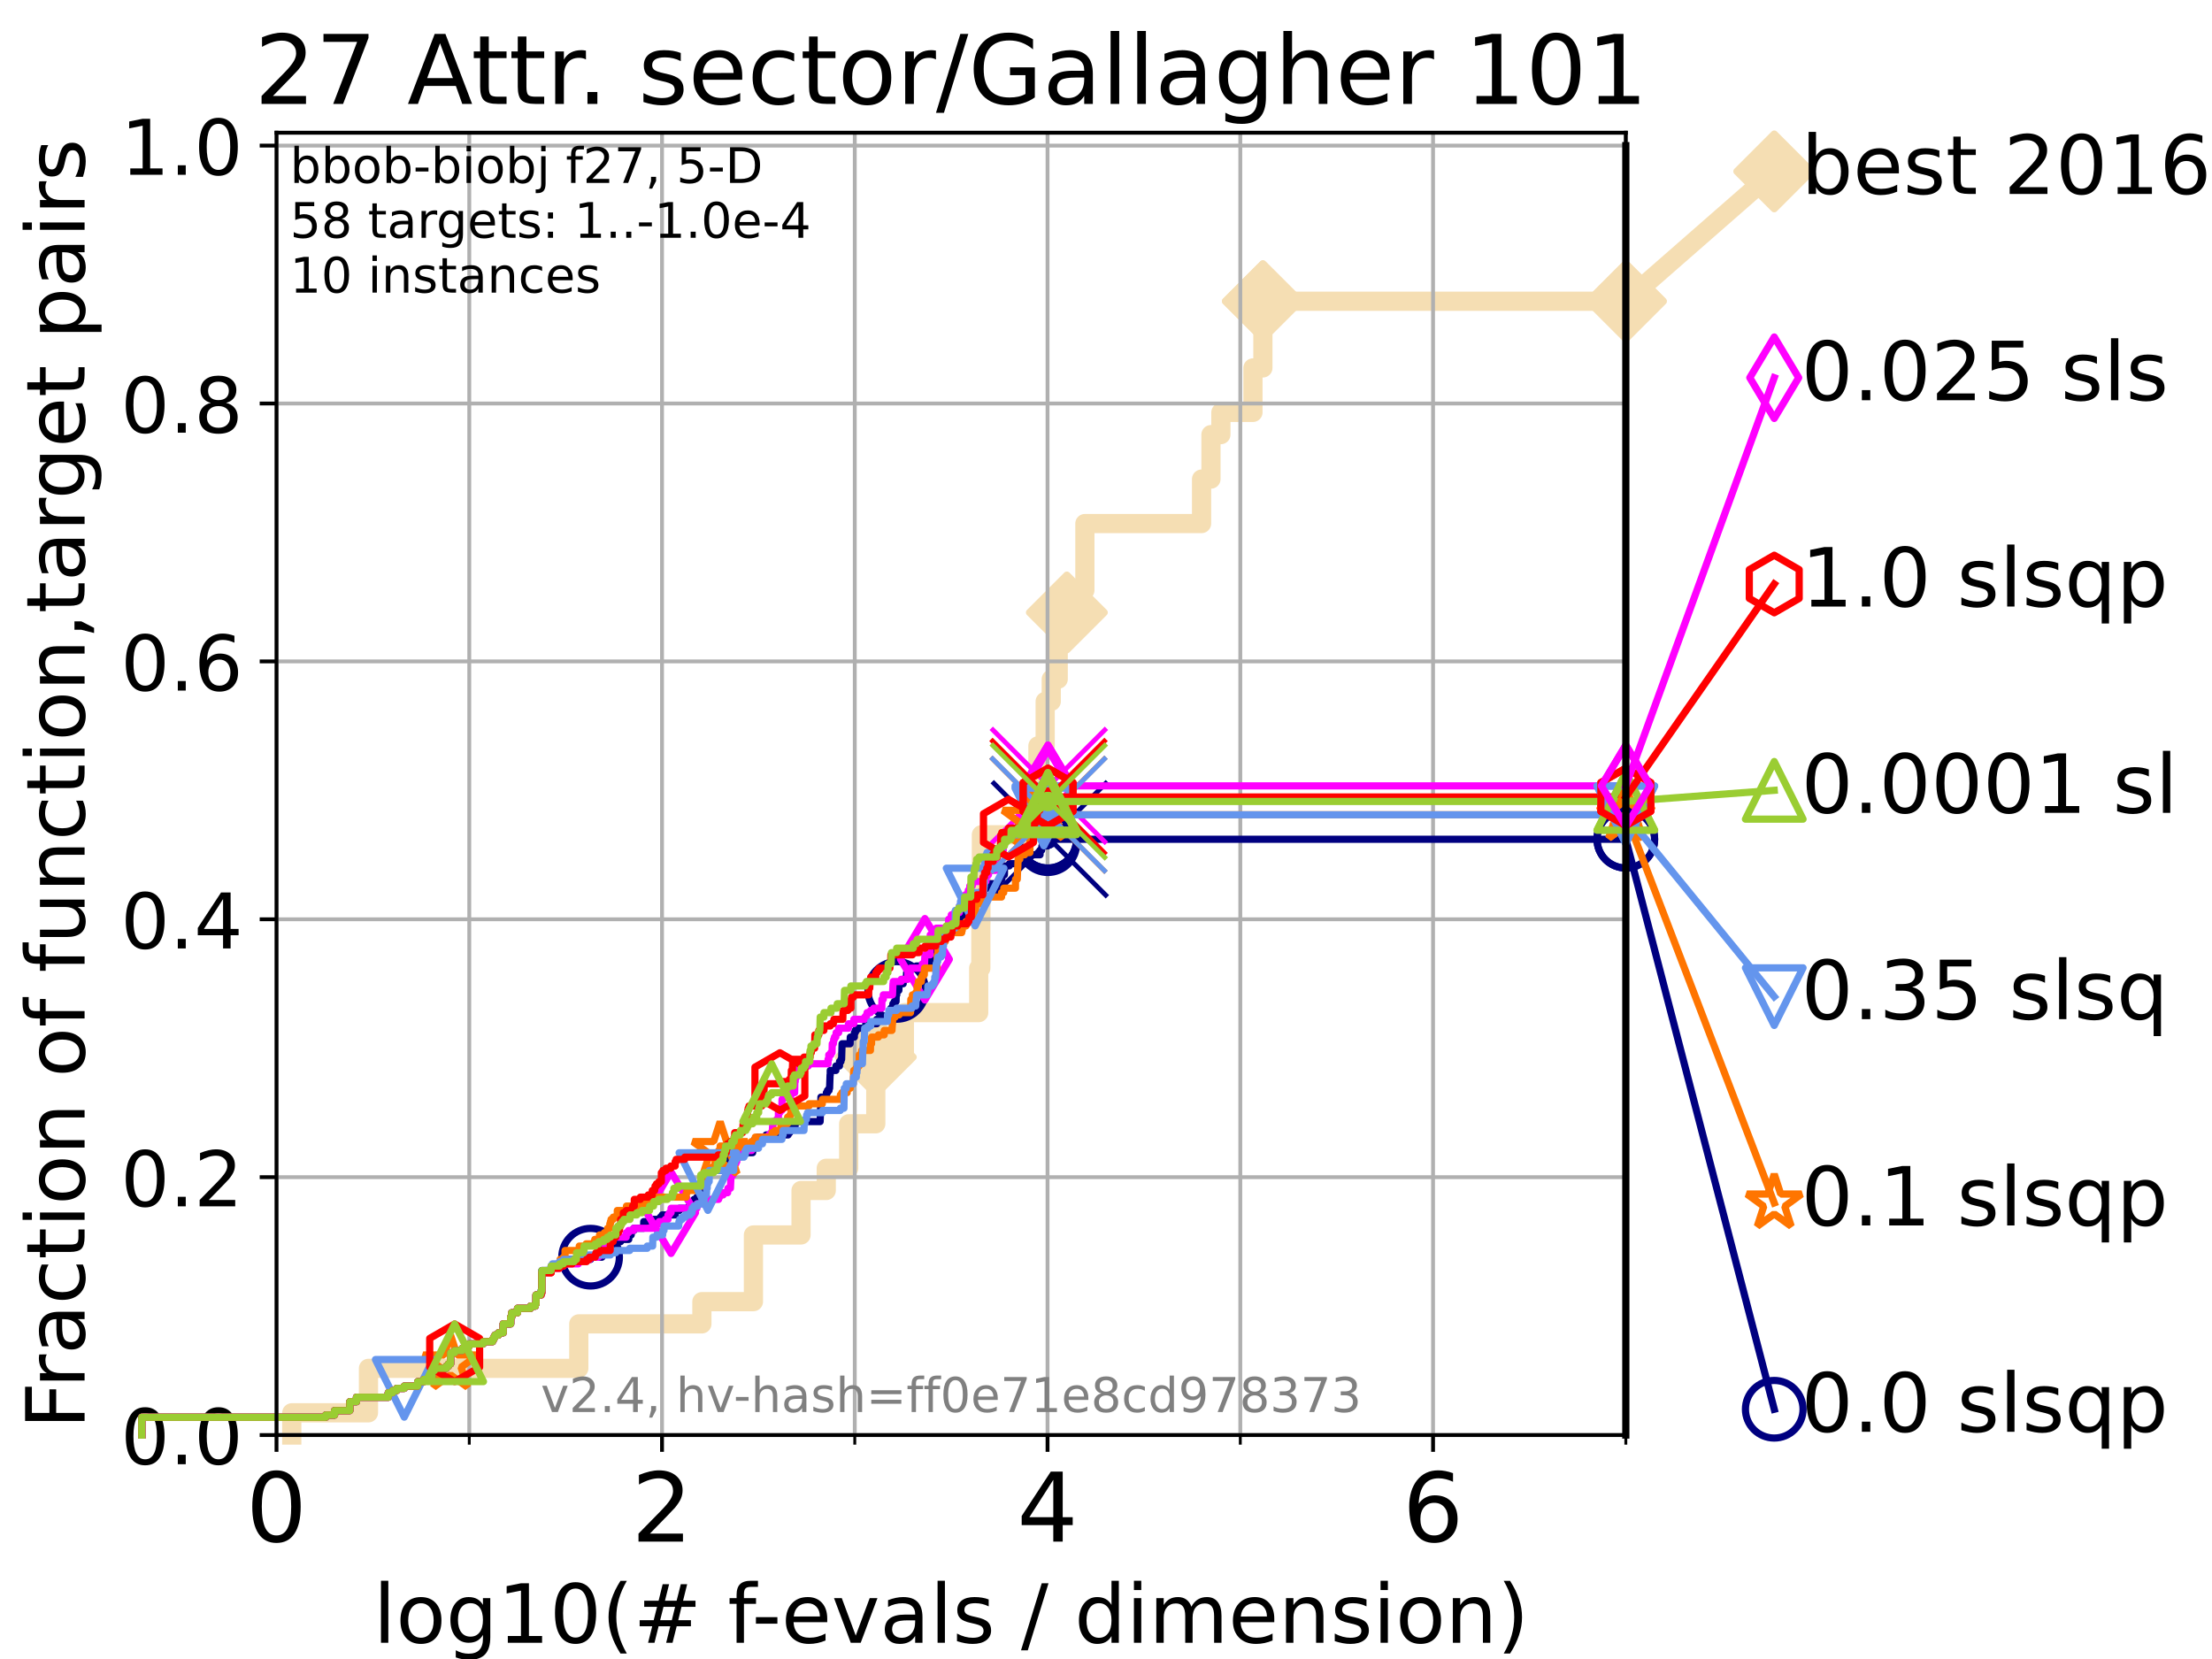 <?xml version="1.0" encoding="utf-8" standalone="no"?>
<!DOCTYPE svg PUBLIC "-//W3C//DTD SVG 1.1//EN"
  "http://www.w3.org/Graphics/SVG/1.1/DTD/svg11.dtd">
<!-- Created with matplotlib (https://matplotlib.org/) -->
<svg height="345.6pt" version="1.1" viewBox="0 0 460.8 345.6" width="460.8pt" xmlns="http://www.w3.org/2000/svg" xmlns:xlink="http://www.w3.org/1999/xlink">
 <defs>
  <style type="text/css">*{stroke-linecap:butt;stroke-linejoin:round;}</style>
 </defs>
 <g id="figure_1">
  <g id="patch_1">
   <path d="M 0 345.6 
L 460.8 345.6 
L 460.8 0 
L 0 0 
z
" style="fill:#ffffff;"/>
  </g>
  <g id="axes_1">
   <g id="patch_2">
    <path d="M 57.6 298.944 
L 338.688 298.944 
L 338.688 27.648 
L 57.6 27.648 
z
" style="fill:#ffffff;"/>
   </g>
   <g id="line2d_1">
    <path d="M 60.78 298.944 
L 60.78 294.313 
L 76.759 294.313 
L 76.759 285.05 
L 120.572 285.05 
L 120.572 275.788 
L 146.216 275.788 
L 146.216 271.157 
L 156.953 271.157 
L 156.953 257.263 
L 166.869 257.263 
L 166.869 248.001 
L 172.123 248.001 
L 172.123 243.37 
L 176.797 243.37 
L 176.797 234.107 
L 182.442 234.107 
L 182.442 220.214 
L 188.398 220.214 
L 188.398 210.951 
L 203.881 210.951 
L 203.881 201.689 
L 204.324 201.689 
L 204.324 192.426 
L 204.346 192.426 
L 204.346 187.795 
L 204.441 187.795 
L 204.441 173.901 
L 214.912 173.901 
L 214.912 169.27 
L 216.219 169.27 
L 216.219 155.377 
L 217.729 155.377 
L 217.729 146.114 
L 218.995 146.114 
L 218.995 141.483 
L 220.444 141.483 
L 220.444 127.589 
L 222.249 127.589 
L 222.249 122.958 
L 226.002 122.958 
L 226.002 109.065 
L 250.307 109.065 
L 250.307 99.802 
L 252.265 99.802 
L 252.265 90.54 
L 254.332 90.54 
L 254.332 85.909 
L 261.012 85.909 
L 261.012 76.646 
L 263.081 76.646 
L 263.081 62.753 
L 338.688 62.753 
" style="fill:none;stroke:#f5deb3;stroke-linecap:square;stroke-width:4;"/>
   </g>
   <g id="line2d_2">
    <defs>
     <path d="M 0 7.778 
L 7.778 0 
L 0 -7.778 
L -7.778 0 
z
" id="m9096a60976" style="stroke:#f5deb3;stroke-linejoin:miter;stroke-width:1.5;"/>
    </defs>
    <g>
     <use style="fill:#f5deb3;stroke:#f5deb3;stroke-linejoin:miter;stroke-width:1.5;" x="182.442" xlink:href="#m9096a60976" y="220.214"/>
     <use style="fill:#f5deb3;stroke:#f5deb3;stroke-linejoin:miter;stroke-width:1.5;" x="222.249" xlink:href="#m9096a60976" y="127.589"/>
     <use style="fill:#f5deb3;stroke:#f5deb3;stroke-linejoin:miter;stroke-width:1.5;" x="263.081" xlink:href="#m9096a60976" y="62.753"/>
     <use style="fill:#f5deb3;stroke:#f5deb3;stroke-linejoin:miter;stroke-width:1.5;" x="263.081" xlink:href="#m9096a60976" y="62.753"/>
     <use style="fill:#f5deb3;stroke:#f5deb3;stroke-linejoin:miter;stroke-width:1.5;" x="338.688" xlink:href="#m9096a60976" y="62.753"/>
    </g>
   </g>
   <g id="line2d_3">
    <path style="fill:none;stroke:#f5deb3;stroke-linecap:square;stroke-width:4;"/>
    <g/>
   </g>
   <g id="line2d_4">
    <path d="M 338.688 62.753 
L 369.608 35.706 
" style="fill:none;stroke:#f5deb3;stroke-linecap:square;stroke-width:4;"/>
    <g>
     <use style="fill:#f5deb3;stroke:#f5deb3;stroke-linejoin:miter;stroke-width:1.5;" x="338.688" xlink:href="#m9096a60976" y="62.753"/>
     <use style="fill:#f5deb3;stroke:#f5deb3;stroke-linejoin:miter;stroke-width:1.5;" x="369.608" xlink:href="#m9096a60976" y="35.706"/>
    </g>
   </g>
   <g id="matplotlib.axis_1">
    <g id="xtick_1">
     <g id="line2d_5">
      <path clip-path="url(#p0ec7ec1ac6)" d="M 57.6 298.944 
L 57.6 27.648 
" style="fill:none;stroke:#b0b0b0;stroke-linecap:square;stroke-width:0.8;"/>
     </g>
     <g id="line2d_6">
      <defs>
       <path d="M 0 0 
L 0 3.5 
" id="m4ea7d0fe03" style="stroke:#000000;stroke-width:0.8;"/>
      </defs>
      <g>
       <use style="stroke:#000000;stroke-width:0.8;" x="57.6" xlink:href="#m4ea7d0fe03" y="298.944"/>
      </g>
     </g>
     <g id="text_1">
      <!-- 0 -->
      <g transform="translate(51.237 321.141)scale(0.2 -0.2)">
       <defs>
        <path d="M 31.781 66.406 
Q 24.172 66.406 20.328 58.906 
Q 16.5 51.422 16.5 36.375 
Q 16.5 21.391 20.328 13.891 
Q 24.172 6.391 31.781 6.391 
Q 39.453 6.391 43.281 13.891 
Q 47.125 21.391 47.125 36.375 
Q 47.125 51.422 43.281 58.906 
Q 39.453 66.406 31.781 66.406 
z
M 31.781 74.219 
Q 44.047 74.219 50.516 64.516 
Q 56.984 54.828 56.984 36.375 
Q 56.984 17.969 50.516 8.266 
Q 44.047 -1.422 31.781 -1.422 
Q 19.531 -1.422 13.062 8.266 
Q 6.594 17.969 6.594 36.375 
Q 6.594 54.828 13.062 64.516 
Q 19.531 74.219 31.781 74.219 
z
" id="DejaVuSans-48"/>
       </defs>
       <use xlink:href="#DejaVuSans-48"/>
      </g>
     </g>
    </g>
    <g id="xtick_2">
     <g id="line2d_7">
      <path clip-path="url(#p0ec7ec1ac6)" d="M 137.911 298.944 
L 137.911 27.648 
" style="fill:none;stroke:#b0b0b0;stroke-linecap:square;stroke-width:0.8;"/>
     </g>
     <g id="line2d_8">
      <g>
       <use style="stroke:#000000;stroke-width:0.8;" x="137.911" xlink:href="#m4ea7d0fe03" y="298.944"/>
      </g>
     </g>
     <g id="text_2">
      <!-- 2 -->
      <g transform="translate(131.548 321.141)scale(0.2 -0.2)">
       <defs>
        <path d="M 19.188 8.297 
L 53.609 8.297 
L 53.609 0 
L 7.328 0 
L 7.328 8.297 
Q 12.938 14.109 22.625 23.891 
Q 32.328 33.688 34.812 36.531 
Q 39.547 41.844 41.422 45.531 
Q 43.312 49.219 43.312 52.781 
Q 43.312 58.594 39.234 62.25 
Q 35.156 65.922 28.609 65.922 
Q 23.969 65.922 18.812 64.312 
Q 13.672 62.703 7.812 59.422 
L 7.812 69.391 
Q 13.766 71.781 18.938 73 
Q 24.125 74.219 28.422 74.219 
Q 39.75 74.219 46.484 68.547 
Q 53.219 62.891 53.219 53.422 
Q 53.219 48.922 51.531 44.891 
Q 49.859 40.875 45.406 35.406 
Q 44.188 33.984 37.641 27.219 
Q 31.109 20.453 19.188 8.297 
z
" id="DejaVuSans-50"/>
       </defs>
       <use xlink:href="#DejaVuSans-50"/>
      </g>
     </g>
    </g>
    <g id="xtick_3">
     <g id="line2d_9">
      <path clip-path="url(#p0ec7ec1ac6)" d="M 218.222 298.944 
L 218.222 27.648 
" style="fill:none;stroke:#b0b0b0;stroke-linecap:square;stroke-width:0.8;"/>
     </g>
     <g id="line2d_10">
      <g>
       <use style="stroke:#000000;stroke-width:0.8;" x="218.222" xlink:href="#m4ea7d0fe03" y="298.944"/>
      </g>
     </g>
     <g id="text_3">
      <!-- 4 -->
      <g transform="translate(211.859 321.141)scale(0.2 -0.2)">
       <defs>
        <path d="M 37.797 64.312 
L 12.891 25.391 
L 37.797 25.391 
z
M 35.203 72.906 
L 47.609 72.906 
L 47.609 25.391 
L 58.016 25.391 
L 58.016 17.188 
L 47.609 17.188 
L 47.609 0 
L 37.797 0 
L 37.797 17.188 
L 4.891 17.188 
L 4.891 26.703 
z
" id="DejaVuSans-52"/>
       </defs>
       <use xlink:href="#DejaVuSans-52"/>
      </g>
     </g>
    </g>
    <g id="xtick_4">
     <g id="line2d_11">
      <path clip-path="url(#p0ec7ec1ac6)" d="M 298.533 298.944 
L 298.533 27.648 
" style="fill:none;stroke:#b0b0b0;stroke-linecap:square;stroke-width:0.8;"/>
     </g>
     <g id="line2d_12">
      <g>
       <use style="stroke:#000000;stroke-width:0.8;" x="298.533" xlink:href="#m4ea7d0fe03" y="298.944"/>
      </g>
     </g>
     <g id="text_4">
      <!-- 6 -->
      <g transform="translate(292.17 321.141)scale(0.2 -0.2)">
       <defs>
        <path d="M 33.016 40.375 
Q 26.375 40.375 22.484 35.828 
Q 18.609 31.297 18.609 23.391 
Q 18.609 15.531 22.484 10.953 
Q 26.375 6.391 33.016 6.391 
Q 39.656 6.391 43.531 10.953 
Q 47.406 15.531 47.406 23.391 
Q 47.406 31.297 43.531 35.828 
Q 39.656 40.375 33.016 40.375 
z
M 52.594 71.297 
L 52.594 62.312 
Q 48.875 64.062 45.094 64.984 
Q 41.312 65.922 37.594 65.922 
Q 27.828 65.922 22.672 59.328 
Q 17.531 52.734 16.797 39.406 
Q 19.672 43.656 24.016 45.922 
Q 28.375 48.188 33.594 48.188 
Q 44.578 48.188 50.953 41.516 
Q 57.328 34.859 57.328 23.391 
Q 57.328 12.156 50.688 5.359 
Q 44.047 -1.422 33.016 -1.422 
Q 20.359 -1.422 13.672 8.266 
Q 6.984 17.969 6.984 36.375 
Q 6.984 53.656 15.188 63.938 
Q 23.391 74.219 37.203 74.219 
Q 40.922 74.219 44.703 73.484 
Q 48.484 72.75 52.594 71.297 
z
" id="DejaVuSans-54"/>
       </defs>
       <use xlink:href="#DejaVuSans-54"/>
      </g>
     </g>
    </g>
    <g id="xtick_5">
     <g id="line2d_13">
      <path clip-path="url(#p0ec7ec1ac6)" d="M 97.755 298.944 
L 97.755 27.648 
" style="fill:none;stroke:#b0b0b0;stroke-linecap:square;stroke-width:0.8;"/>
     </g>
     <g id="line2d_14">
      <defs>
       <path d="M 0 0 
L 0 2 
" id="m7eeda29976" style="stroke:#000000;stroke-width:0.6;"/>
      </defs>
      <g>
       <use style="stroke:#000000;stroke-width:0.6;" x="97.755" xlink:href="#m7eeda29976" y="298.944"/>
      </g>
     </g>
    </g>
    <g id="xtick_6">
     <g id="line2d_15">
      <path clip-path="url(#p0ec7ec1ac6)" d="M 178.066 298.944 
L 178.066 27.648 
" style="fill:none;stroke:#b0b0b0;stroke-linecap:square;stroke-width:0.8;"/>
     </g>
     <g id="line2d_16">
      <g>
       <use style="stroke:#000000;stroke-width:0.6;" x="178.066" xlink:href="#m7eeda29976" y="298.944"/>
      </g>
     </g>
    </g>
    <g id="xtick_7">
     <g id="line2d_17">
      <path clip-path="url(#p0ec7ec1ac6)" d="M 258.377 298.944 
L 258.377 27.648 
" style="fill:none;stroke:#b0b0b0;stroke-linecap:square;stroke-width:0.8;"/>
     </g>
     <g id="line2d_18">
      <g>
       <use style="stroke:#000000;stroke-width:0.6;" x="258.377" xlink:href="#m7eeda29976" y="298.944"/>
      </g>
     </g>
    </g>
    <g id="xtick_8">
     <g id="line2d_19">
      <path clip-path="url(#p0ec7ec1ac6)" d="M 338.688 298.944 
L 338.688 27.648 
" style="fill:none;stroke:#b0b0b0;stroke-linecap:square;stroke-width:0.8;"/>
     </g>
     <g id="line2d_20">
      <g>
       <use style="stroke:#000000;stroke-width:0.6;" x="338.688" xlink:href="#m7eeda29976" y="298.944"/>
      </g>
     </g>
    </g>
    <g id="text_5">
     <!-- log10(# f-evals / dimension) -->
     <g transform="translate(77.764 342.218)scale(0.17 -0.17)">
      <defs>
       <path d="M 9.422 75.984 
L 18.406 75.984 
L 18.406 0 
L 9.422 0 
z
" id="DejaVuSans-108"/>
       <path d="M 30.609 48.391 
Q 23.391 48.391 19.188 42.75 
Q 14.984 37.109 14.984 27.297 
Q 14.984 17.484 19.156 11.844 
Q 23.344 6.203 30.609 6.203 
Q 37.797 6.203 41.984 11.859 
Q 46.188 17.531 46.188 27.297 
Q 46.188 37.016 41.984 42.703 
Q 37.797 48.391 30.609 48.391 
z
M 30.609 56 
Q 42.328 56 49.016 48.375 
Q 55.719 40.766 55.719 27.297 
Q 55.719 13.875 49.016 6.219 
Q 42.328 -1.422 30.609 -1.422 
Q 18.844 -1.422 12.172 6.219 
Q 5.516 13.875 5.516 27.297 
Q 5.516 40.766 12.172 48.375 
Q 18.844 56 30.609 56 
z
" id="DejaVuSans-111"/>
       <path d="M 45.406 27.984 
Q 45.406 37.75 41.375 43.109 
Q 37.359 48.484 30.078 48.484 
Q 22.859 48.484 18.828 43.109 
Q 14.797 37.75 14.797 27.984 
Q 14.797 18.266 18.828 12.891 
Q 22.859 7.516 30.078 7.516 
Q 37.359 7.516 41.375 12.891 
Q 45.406 18.266 45.406 27.984 
z
M 54.391 6.781 
Q 54.391 -7.172 48.188 -13.984 
Q 42 -20.797 29.203 -20.797 
Q 24.469 -20.797 20.266 -20.094 
Q 16.062 -19.391 12.109 -17.922 
L 12.109 -9.188 
Q 16.062 -11.328 19.922 -12.344 
Q 23.781 -13.375 27.781 -13.375 
Q 36.625 -13.375 41.016 -8.766 
Q 45.406 -4.156 45.406 5.172 
L 45.406 9.625 
Q 42.625 4.781 38.281 2.391 
Q 33.938 0 27.875 0 
Q 17.828 0 11.672 7.656 
Q 5.516 15.328 5.516 27.984 
Q 5.516 40.672 11.672 48.328 
Q 17.828 56 27.875 56 
Q 33.938 56 38.281 53.609 
Q 42.625 51.219 45.406 46.391 
L 45.406 54.688 
L 54.391 54.688 
z
" id="DejaVuSans-103"/>
       <path d="M 12.406 8.297 
L 28.516 8.297 
L 28.516 63.922 
L 10.984 60.406 
L 10.984 69.391 
L 28.422 72.906 
L 38.281 72.906 
L 38.281 8.297 
L 54.391 8.297 
L 54.391 0 
L 12.406 0 
z
" id="DejaVuSans-49"/>
       <path d="M 31 75.875 
Q 24.469 64.656 21.281 53.656 
Q 18.109 42.672 18.109 31.391 
Q 18.109 20.125 21.312 9.062 
Q 24.516 -2 31 -13.188 
L 23.188 -13.188 
Q 15.875 -1.703 12.234 9.375 
Q 8.594 20.453 8.594 31.391 
Q 8.594 42.281 12.203 53.312 
Q 15.828 64.359 23.188 75.875 
z
" id="DejaVuSans-40"/>
       <path d="M 51.125 44 
L 36.922 44 
L 32.812 27.688 
L 47.125 27.688 
z
M 43.797 71.781 
L 38.719 51.516 
L 52.984 51.516 
L 58.109 71.781 
L 65.922 71.781 
L 60.891 51.516 
L 76.125 51.516 
L 76.125 44 
L 58.984 44 
L 54.984 27.688 
L 70.516 27.688 
L 70.516 20.219 
L 53.078 20.219 
L 48 0 
L 40.188 0 
L 45.219 20.219 
L 30.906 20.219 
L 25.875 0 
L 18.016 0 
L 23.094 20.219 
L 7.719 20.219 
L 7.719 27.688 
L 24.906 27.688 
L 29 44 
L 13.281 44 
L 13.281 51.516 
L 30.906 51.516 
L 35.891 71.781 
z
" id="DejaVuSans-35"/>
       <path id="DejaVuSans-32"/>
       <path d="M 37.109 75.984 
L 37.109 68.5 
L 28.516 68.5 
Q 23.688 68.5 21.797 66.547 
Q 19.922 64.594 19.922 59.516 
L 19.922 54.688 
L 34.719 54.688 
L 34.719 47.703 
L 19.922 47.703 
L 19.922 0 
L 10.891 0 
L 10.891 47.703 
L 2.297 47.703 
L 2.297 54.688 
L 10.891 54.688 
L 10.891 58.5 
Q 10.891 67.625 15.141 71.797 
Q 19.391 75.984 28.609 75.984 
z
" id="DejaVuSans-102"/>
       <path d="M 4.891 31.391 
L 31.203 31.391 
L 31.203 23.391 
L 4.891 23.391 
z
" id="DejaVuSans-45"/>
       <path d="M 56.203 29.594 
L 56.203 25.203 
L 14.891 25.203 
Q 15.484 15.922 20.484 11.062 
Q 25.484 6.203 34.422 6.203 
Q 39.594 6.203 44.453 7.469 
Q 49.312 8.734 54.109 11.281 
L 54.109 2.781 
Q 49.266 0.734 44.188 -0.344 
Q 39.109 -1.422 33.891 -1.422 
Q 20.797 -1.422 13.156 6.188 
Q 5.516 13.812 5.516 26.812 
Q 5.516 40.234 12.766 48.109 
Q 20.016 56 32.328 56 
Q 43.359 56 49.781 48.891 
Q 56.203 41.797 56.203 29.594 
z
M 47.219 32.234 
Q 47.125 39.594 43.094 43.984 
Q 39.062 48.391 32.422 48.391 
Q 24.906 48.391 20.391 44.141 
Q 15.875 39.891 15.188 32.172 
z
" id="DejaVuSans-101"/>
       <path d="M 2.984 54.688 
L 12.5 54.688 
L 29.594 8.797 
L 46.688 54.688 
L 56.203 54.688 
L 35.688 0 
L 23.484 0 
z
" id="DejaVuSans-118"/>
       <path d="M 34.281 27.484 
Q 23.391 27.484 19.188 25 
Q 14.984 22.516 14.984 16.5 
Q 14.984 11.719 18.141 8.906 
Q 21.297 6.109 26.703 6.109 
Q 34.188 6.109 38.703 11.406 
Q 43.219 16.703 43.219 25.484 
L 43.219 27.484 
z
M 52.203 31.203 
L 52.203 0 
L 43.219 0 
L 43.219 8.297 
Q 40.141 3.328 35.547 0.953 
Q 30.953 -1.422 24.312 -1.422 
Q 15.922 -1.422 10.953 3.297 
Q 6 8.016 6 15.922 
Q 6 25.141 12.172 29.828 
Q 18.359 34.516 30.609 34.516 
L 43.219 34.516 
L 43.219 35.406 
Q 43.219 41.609 39.141 45 
Q 35.062 48.391 27.688 48.391 
Q 23 48.391 18.547 47.266 
Q 14.109 46.141 10.016 43.891 
L 10.016 52.203 
Q 14.938 54.109 19.578 55.047 
Q 24.219 56 28.609 56 
Q 40.484 56 46.344 49.844 
Q 52.203 43.703 52.203 31.203 
z
" id="DejaVuSans-97"/>
       <path d="M 44.281 53.078 
L 44.281 44.578 
Q 40.484 46.531 36.375 47.5 
Q 32.281 48.484 27.875 48.484 
Q 21.188 48.484 17.844 46.438 
Q 14.5 44.391 14.5 40.281 
Q 14.5 37.156 16.891 35.375 
Q 19.281 33.594 26.516 31.984 
L 29.594 31.297 
Q 39.156 29.25 43.188 25.516 
Q 47.219 21.781 47.219 15.094 
Q 47.219 7.469 41.188 3.016 
Q 35.156 -1.422 24.609 -1.422 
Q 20.219 -1.422 15.453 -0.562 
Q 10.688 0.297 5.422 2 
L 5.422 11.281 
Q 10.406 8.688 15.234 7.391 
Q 20.062 6.109 24.812 6.109 
Q 31.156 6.109 34.562 8.281 
Q 37.984 10.453 37.984 14.406 
Q 37.984 18.062 35.516 20.016 
Q 33.062 21.969 24.703 23.781 
L 21.578 24.516 
Q 13.234 26.266 9.516 29.906 
Q 5.812 33.547 5.812 39.891 
Q 5.812 47.609 11.281 51.797 
Q 16.75 56 26.812 56 
Q 31.781 56 36.172 55.266 
Q 40.578 54.547 44.281 53.078 
z
" id="DejaVuSans-115"/>
       <path d="M 25.391 72.906 
L 33.688 72.906 
L 8.297 -9.281 
L 0 -9.281 
z
" id="DejaVuSans-47"/>
       <path d="M 45.406 46.391 
L 45.406 75.984 
L 54.391 75.984 
L 54.391 0 
L 45.406 0 
L 45.406 8.203 
Q 42.578 3.328 38.25 0.953 
Q 33.938 -1.422 27.875 -1.422 
Q 17.969 -1.422 11.734 6.484 
Q 5.516 14.406 5.516 27.297 
Q 5.516 40.188 11.734 48.094 
Q 17.969 56 27.875 56 
Q 33.938 56 38.25 53.625 
Q 42.578 51.266 45.406 46.391 
z
M 14.797 27.297 
Q 14.797 17.391 18.875 11.75 
Q 22.953 6.109 30.078 6.109 
Q 37.203 6.109 41.297 11.75 
Q 45.406 17.391 45.406 27.297 
Q 45.406 37.203 41.297 42.844 
Q 37.203 48.484 30.078 48.484 
Q 22.953 48.484 18.875 42.844 
Q 14.797 37.203 14.797 27.297 
z
" id="DejaVuSans-100"/>
       <path d="M 9.422 54.688 
L 18.406 54.688 
L 18.406 0 
L 9.422 0 
z
M 9.422 75.984 
L 18.406 75.984 
L 18.406 64.594 
L 9.422 64.594 
z
" id="DejaVuSans-105"/>
       <path d="M 52 44.188 
Q 55.375 50.25 60.062 53.125 
Q 64.75 56 71.094 56 
Q 79.641 56 84.281 50.016 
Q 88.922 44.047 88.922 33.016 
L 88.922 0 
L 79.891 0 
L 79.891 32.719 
Q 79.891 40.578 77.094 44.375 
Q 74.312 48.188 68.609 48.188 
Q 61.625 48.188 57.562 43.547 
Q 53.516 38.922 53.516 30.906 
L 53.516 0 
L 44.484 0 
L 44.484 32.719 
Q 44.484 40.625 41.703 44.406 
Q 38.922 48.188 33.109 48.188 
Q 26.219 48.188 22.156 43.531 
Q 18.109 38.875 18.109 30.906 
L 18.109 0 
L 9.078 0 
L 9.078 54.688 
L 18.109 54.688 
L 18.109 46.188 
Q 21.188 51.219 25.484 53.609 
Q 29.781 56 35.688 56 
Q 41.656 56 45.828 52.969 
Q 50 49.953 52 44.188 
z
" id="DejaVuSans-109"/>
       <path d="M 54.891 33.016 
L 54.891 0 
L 45.906 0 
L 45.906 32.719 
Q 45.906 40.484 42.875 44.328 
Q 39.844 48.188 33.797 48.188 
Q 26.516 48.188 22.312 43.547 
Q 18.109 38.922 18.109 30.906 
L 18.109 0 
L 9.078 0 
L 9.078 54.688 
L 18.109 54.688 
L 18.109 46.188 
Q 21.344 51.125 25.703 53.562 
Q 30.078 56 35.797 56 
Q 45.219 56 50.047 50.172 
Q 54.891 44.344 54.891 33.016 
z
" id="DejaVuSans-110"/>
       <path d="M 8.016 75.875 
L 15.828 75.875 
Q 23.141 64.359 26.781 53.312 
Q 30.422 42.281 30.422 31.391 
Q 30.422 20.453 26.781 9.375 
Q 23.141 -1.703 15.828 -13.188 
L 8.016 -13.188 
Q 14.5 -2 17.703 9.062 
Q 20.906 20.125 20.906 31.391 
Q 20.906 42.672 17.703 53.656 
Q 14.5 64.656 8.016 75.875 
z
" id="DejaVuSans-41"/>
      </defs>
      <use xlink:href="#DejaVuSans-108"/>
      <use x="27.783" xlink:href="#DejaVuSans-111"/>
      <use x="88.965" xlink:href="#DejaVuSans-103"/>
      <use x="152.441" xlink:href="#DejaVuSans-49"/>
      <use x="216.064" xlink:href="#DejaVuSans-48"/>
      <use x="279.688" xlink:href="#DejaVuSans-40"/>
      <use x="318.701" xlink:href="#DejaVuSans-35"/>
      <use x="402.49" xlink:href="#DejaVuSans-32"/>
      <use x="434.277" xlink:href="#DejaVuSans-102"/>
      <use x="463.982" xlink:href="#DejaVuSans-45"/>
      <use x="500.066" xlink:href="#DejaVuSans-101"/>
      <use x="561.59" xlink:href="#DejaVuSans-118"/>
      <use x="620.77" xlink:href="#DejaVuSans-97"/>
      <use x="682.049" xlink:href="#DejaVuSans-108"/>
      <use x="709.832" xlink:href="#DejaVuSans-115"/>
      <use x="761.932" xlink:href="#DejaVuSans-32"/>
      <use x="793.719" xlink:href="#DejaVuSans-47"/>
      <use x="827.41" xlink:href="#DejaVuSans-32"/>
      <use x="859.197" xlink:href="#DejaVuSans-100"/>
      <use x="922.674" xlink:href="#DejaVuSans-105"/>
      <use x="950.457" xlink:href="#DejaVuSans-109"/>
      <use x="1047.869" xlink:href="#DejaVuSans-101"/>
      <use x="1109.393" xlink:href="#DejaVuSans-110"/>
      <use x="1172.771" xlink:href="#DejaVuSans-115"/>
      <use x="1224.871" xlink:href="#DejaVuSans-105"/>
      <use x="1252.654" xlink:href="#DejaVuSans-111"/>
      <use x="1313.836" xlink:href="#DejaVuSans-110"/>
      <use x="1377.215" xlink:href="#DejaVuSans-41"/>
     </g>
    </g>
   </g>
   <g id="matplotlib.axis_2">
    <g id="ytick_1">
     <g id="line2d_21">
      <path clip-path="url(#p0ec7ec1ac6)" d="M 57.6 298.944 
L 338.688 298.944 
" style="fill:none;stroke:#b0b0b0;stroke-linecap:square;stroke-width:0.8;"/>
     </g>
     <g id="line2d_22">
      <defs>
       <path d="M 0 0 
L -3.5 0 
" id="m7954d3c475" style="stroke:#000000;stroke-width:0.8;"/>
      </defs>
      <g>
       <use style="stroke:#000000;stroke-width:0.8;" x="57.6" xlink:href="#m7954d3c475" y="298.944"/>
      </g>
     </g>
     <g id="text_6">
      <!-- 0.0 -->
      <g transform="translate(25.155 305.023)scale(0.16 -0.16)">
       <defs>
        <path d="M 10.688 12.406 
L 21 12.406 
L 21 0 
L 10.688 0 
z
" id="DejaVuSans-46"/>
       </defs>
       <use xlink:href="#DejaVuSans-48"/>
       <use x="63.623" xlink:href="#DejaVuSans-46"/>
       <use x="95.41" xlink:href="#DejaVuSans-48"/>
      </g>
     </g>
    </g>
    <g id="ytick_2">
     <g id="line2d_23">
      <path clip-path="url(#p0ec7ec1ac6)" d="M 57.6 245.222 
L 338.688 245.222 
" style="fill:none;stroke:#b0b0b0;stroke-linecap:square;stroke-width:0.8;"/>
     </g>
     <g id="line2d_24">
      <g>
       <use style="stroke:#000000;stroke-width:0.8;" x="57.6" xlink:href="#m7954d3c475" y="245.222"/>
      </g>
     </g>
     <g id="text_7">
      <!-- 0.2 -->
      <g transform="translate(25.155 251.301)scale(0.16 -0.16)">
       <use xlink:href="#DejaVuSans-48"/>
       <use x="63.623" xlink:href="#DejaVuSans-46"/>
       <use x="95.41" xlink:href="#DejaVuSans-50"/>
      </g>
     </g>
    </g>
    <g id="ytick_3">
     <g id="line2d_25">
      <path clip-path="url(#p0ec7ec1ac6)" d="M 57.6 191.5 
L 338.688 191.5 
" style="fill:none;stroke:#b0b0b0;stroke-linecap:square;stroke-width:0.8;"/>
     </g>
     <g id="line2d_26">
      <g>
       <use style="stroke:#000000;stroke-width:0.8;" x="57.6" xlink:href="#m7954d3c475" y="191.5"/>
      </g>
     </g>
     <g id="text_8">
      <!-- 0.4 -->
      <g transform="translate(25.155 197.579)scale(0.16 -0.16)">
       <use xlink:href="#DejaVuSans-48"/>
       <use x="63.623" xlink:href="#DejaVuSans-46"/>
       <use x="95.41" xlink:href="#DejaVuSans-52"/>
      </g>
     </g>
    </g>
    <g id="ytick_4">
     <g id="line2d_27">
      <path clip-path="url(#p0ec7ec1ac6)" d="M 57.6 137.778 
L 338.688 137.778 
" style="fill:none;stroke:#b0b0b0;stroke-linecap:square;stroke-width:0.8;"/>
     </g>
     <g id="line2d_28">
      <g>
       <use style="stroke:#000000;stroke-width:0.8;" x="57.6" xlink:href="#m7954d3c475" y="137.778"/>
      </g>
     </g>
     <g id="text_9">
      <!-- 0.6 -->
      <g transform="translate(25.155 143.857)scale(0.16 -0.16)">
       <use xlink:href="#DejaVuSans-48"/>
       <use x="63.623" xlink:href="#DejaVuSans-46"/>
       <use x="95.41" xlink:href="#DejaVuSans-54"/>
      </g>
     </g>
    </g>
    <g id="ytick_5">
     <g id="line2d_29">
      <path clip-path="url(#p0ec7ec1ac6)" d="M 57.6 84.056 
L 338.688 84.056 
" style="fill:none;stroke:#b0b0b0;stroke-linecap:square;stroke-width:0.8;"/>
     </g>
     <g id="line2d_30">
      <g>
       <use style="stroke:#000000;stroke-width:0.8;" x="57.6" xlink:href="#m7954d3c475" y="84.056"/>
      </g>
     </g>
     <g id="text_10">
      <!-- 0.8 -->
      <g transform="translate(25.155 90.135)scale(0.16 -0.16)">
       <defs>
        <path d="M 31.781 34.625 
Q 24.75 34.625 20.719 30.859 
Q 16.703 27.094 16.703 20.516 
Q 16.703 13.922 20.719 10.156 
Q 24.75 6.391 31.781 6.391 
Q 38.812 6.391 42.859 10.172 
Q 46.922 13.969 46.922 20.516 
Q 46.922 27.094 42.891 30.859 
Q 38.875 34.625 31.781 34.625 
z
M 21.922 38.812 
Q 15.578 40.375 12.031 44.719 
Q 8.5 49.078 8.5 55.328 
Q 8.5 64.062 14.719 69.141 
Q 20.953 74.219 31.781 74.219 
Q 42.672 74.219 48.875 69.141 
Q 55.078 64.062 55.078 55.328 
Q 55.078 49.078 51.531 44.719 
Q 48 40.375 41.703 38.812 
Q 48.828 37.156 52.797 32.312 
Q 56.781 27.484 56.781 20.516 
Q 56.781 9.906 50.312 4.234 
Q 43.844 -1.422 31.781 -1.422 
Q 19.734 -1.422 13.25 4.234 
Q 6.781 9.906 6.781 20.516 
Q 6.781 27.484 10.781 32.312 
Q 14.797 37.156 21.922 38.812 
z
M 18.312 54.391 
Q 18.312 48.734 21.844 45.562 
Q 25.391 42.391 31.781 42.391 
Q 38.141 42.391 41.719 45.562 
Q 45.312 48.734 45.312 54.391 
Q 45.312 60.062 41.719 63.234 
Q 38.141 66.406 31.781 66.406 
Q 25.391 66.406 21.844 63.234 
Q 18.312 60.062 18.312 54.391 
z
" id="DejaVuSans-56"/>
       </defs>
       <use xlink:href="#DejaVuSans-48"/>
       <use x="63.623" xlink:href="#DejaVuSans-46"/>
       <use x="95.41" xlink:href="#DejaVuSans-56"/>
      </g>
     </g>
    </g>
    <g id="ytick_6">
     <g id="line2d_31">
      <path clip-path="url(#p0ec7ec1ac6)" d="M 57.6 30.334 
L 338.688 30.334 
" style="fill:none;stroke:#b0b0b0;stroke-linecap:square;stroke-width:0.8;"/>
     </g>
     <g id="line2d_32">
      <g>
       <use style="stroke:#000000;stroke-width:0.8;" x="57.6" xlink:href="#m7954d3c475" y="30.334"/>
      </g>
     </g>
     <g id="text_11">
      <!-- 1.0 -->
      <g transform="translate(25.155 36.413)scale(0.16 -0.16)">
       <use xlink:href="#DejaVuSans-49"/>
       <use x="63.623" xlink:href="#DejaVuSans-46"/>
       <use x="95.41" xlink:href="#DejaVuSans-48"/>
      </g>
     </g>
    </g>
    <g id="text_12">
     <!-- Fraction of function,target pairs -->
     <g transform="translate(17.62 297.681)rotate(-90)scale(0.17 -0.17)">
      <defs>
       <path d="M 9.812 72.906 
L 51.703 72.906 
L 51.703 64.594 
L 19.672 64.594 
L 19.672 43.109 
L 48.578 43.109 
L 48.578 34.812 
L 19.672 34.812 
L 19.672 0 
L 9.812 0 
z
" id="DejaVuSans-70"/>
       <path d="M 41.109 46.297 
Q 39.594 47.172 37.812 47.578 
Q 36.031 48 33.891 48 
Q 26.266 48 22.188 43.047 
Q 18.109 38.094 18.109 28.812 
L 18.109 0 
L 9.078 0 
L 9.078 54.688 
L 18.109 54.688 
L 18.109 46.188 
Q 20.953 51.172 25.484 53.578 
Q 30.031 56 36.531 56 
Q 37.453 56 38.578 55.875 
Q 39.703 55.766 41.062 55.516 
z
" id="DejaVuSans-114"/>
       <path d="M 48.781 52.594 
L 48.781 44.188 
Q 44.969 46.297 41.141 47.344 
Q 37.312 48.391 33.406 48.391 
Q 24.656 48.391 19.812 42.844 
Q 14.984 37.312 14.984 27.297 
Q 14.984 17.281 19.812 11.734 
Q 24.656 6.203 33.406 6.203 
Q 37.312 6.203 41.141 7.25 
Q 44.969 8.297 48.781 10.406 
L 48.781 2.094 
Q 45.016 0.344 40.984 -0.531 
Q 36.969 -1.422 32.422 -1.422 
Q 20.062 -1.422 12.781 6.344 
Q 5.516 14.109 5.516 27.297 
Q 5.516 40.672 12.859 48.328 
Q 20.219 56 33.016 56 
Q 37.156 56 41.109 55.141 
Q 45.062 54.297 48.781 52.594 
z
" id="DejaVuSans-99"/>
       <path d="M 18.312 70.219 
L 18.312 54.688 
L 36.812 54.688 
L 36.812 47.703 
L 18.312 47.703 
L 18.312 18.016 
Q 18.312 11.328 20.141 9.422 
Q 21.969 7.516 27.594 7.516 
L 36.812 7.516 
L 36.812 0 
L 27.594 0 
Q 17.188 0 13.234 3.875 
Q 9.281 7.766 9.281 18.016 
L 9.281 47.703 
L 2.688 47.703 
L 2.688 54.688 
L 9.281 54.688 
L 9.281 70.219 
z
" id="DejaVuSans-116"/>
       <path d="M 8.5 21.578 
L 8.5 54.688 
L 17.484 54.688 
L 17.484 21.922 
Q 17.484 14.156 20.5 10.266 
Q 23.531 6.391 29.594 6.391 
Q 36.859 6.391 41.078 11.031 
Q 45.312 15.672 45.312 23.688 
L 45.312 54.688 
L 54.297 54.688 
L 54.297 0 
L 45.312 0 
L 45.312 8.406 
Q 42.047 3.422 37.719 1 
Q 33.406 -1.422 27.688 -1.422 
Q 18.266 -1.422 13.375 4.438 
Q 8.5 10.297 8.5 21.578 
z
M 31.109 56 
z
" id="DejaVuSans-117"/>
       <path d="M 11.719 12.406 
L 22.016 12.406 
L 22.016 4 
L 14.016 -11.625 
L 7.719 -11.625 
L 11.719 4 
z
" id="DejaVuSans-44"/>
       <path d="M 18.109 8.203 
L 18.109 -20.797 
L 9.078 -20.797 
L 9.078 54.688 
L 18.109 54.688 
L 18.109 46.391 
Q 20.953 51.266 25.266 53.625 
Q 29.594 56 35.594 56 
Q 45.562 56 51.781 48.094 
Q 58.016 40.188 58.016 27.297 
Q 58.016 14.406 51.781 6.484 
Q 45.562 -1.422 35.594 -1.422 
Q 29.594 -1.422 25.266 0.953 
Q 20.953 3.328 18.109 8.203 
z
M 48.688 27.297 
Q 48.688 37.203 44.609 42.844 
Q 40.531 48.484 33.406 48.484 
Q 26.266 48.484 22.188 42.844 
Q 18.109 37.203 18.109 27.297 
Q 18.109 17.391 22.188 11.75 
Q 26.266 6.109 33.406 6.109 
Q 40.531 6.109 44.609 11.75 
Q 48.688 17.391 48.688 27.297 
z
" id="DejaVuSans-112"/>
      </defs>
      <use xlink:href="#DejaVuSans-70"/>
      <use x="50.27" xlink:href="#DejaVuSans-114"/>
      <use x="91.383" xlink:href="#DejaVuSans-97"/>
      <use x="152.662" xlink:href="#DejaVuSans-99"/>
      <use x="207.643" xlink:href="#DejaVuSans-116"/>
      <use x="246.852" xlink:href="#DejaVuSans-105"/>
      <use x="274.635" xlink:href="#DejaVuSans-111"/>
      <use x="335.816" xlink:href="#DejaVuSans-110"/>
      <use x="399.195" xlink:href="#DejaVuSans-32"/>
      <use x="430.982" xlink:href="#DejaVuSans-111"/>
      <use x="492.164" xlink:href="#DejaVuSans-102"/>
      <use x="527.369" xlink:href="#DejaVuSans-32"/>
      <use x="559.156" xlink:href="#DejaVuSans-102"/>
      <use x="594.361" xlink:href="#DejaVuSans-117"/>
      <use x="657.74" xlink:href="#DejaVuSans-110"/>
      <use x="721.119" xlink:href="#DejaVuSans-99"/>
      <use x="776.1" xlink:href="#DejaVuSans-116"/>
      <use x="815.309" xlink:href="#DejaVuSans-105"/>
      <use x="843.092" xlink:href="#DejaVuSans-111"/>
      <use x="904.273" xlink:href="#DejaVuSans-110"/>
      <use x="967.652" xlink:href="#DejaVuSans-44"/>
      <use x="999.439" xlink:href="#DejaVuSans-116"/>
      <use x="1038.648" xlink:href="#DejaVuSans-97"/>
      <use x="1099.928" xlink:href="#DejaVuSans-114"/>
      <use x="1139.291" xlink:href="#DejaVuSans-103"/>
      <use x="1202.768" xlink:href="#DejaVuSans-101"/>
      <use x="1264.291" xlink:href="#DejaVuSans-116"/>
      <use x="1303.5" xlink:href="#DejaVuSans-32"/>
      <use x="1335.287" xlink:href="#DejaVuSans-112"/>
      <use x="1398.764" xlink:href="#DejaVuSans-97"/>
      <use x="1460.043" xlink:href="#DejaVuSans-105"/>
      <use x="1487.826" xlink:href="#DejaVuSans-114"/>
      <use x="1528.939" xlink:href="#DejaVuSans-115"/>
     </g>
    </g>
   </g>
   <g id="line2d_33">
    <defs>
     <path d="M 0 1.5 
C 0.398 1.5 0.779 1.342 1.061 1.061 
C 1.342 0.779 1.5 0.398 1.5 0 
C 1.5 -0.398 1.342 -0.779 1.061 -1.061 
C 0.779 -1.342 0.398 -1.5 0 -1.5 
C -0.398 -1.5 -0.779 -1.342 -1.061 -1.061 
C -1.342 -0.779 -1.5 -0.398 -1.5 0 
C -1.5 0.398 -1.342 0.779 -1.061 1.061 
C -0.779 1.342 -0.398 1.5 0 1.5 
z
" id="m2acbcdc86d" style="stroke:#f5deb3;"/>
    </defs>
    <g>
     <use style="fill:#f5deb3;stroke:#f5deb3;" x="263.081" xlink:href="#m2acbcdc86d" y="62.753"/>
     <use style="fill:#f5deb3;stroke:#f5deb3;" x="263.081" xlink:href="#m2acbcdc86d" y="62.753"/>
    </g>
   </g>
   <g id="line2d_34">
    <defs>
     <path d="M 0 1.5 
C 0.398 1.5 0.779 1.342 1.061 1.061 
C 1.342 0.779 1.5 0.398 1.5 0 
C 1.5 -0.398 1.342 -0.779 1.061 -1.061 
C 0.779 -1.342 0.398 -1.5 0 -1.5 
C -0.398 -1.5 -0.779 -1.342 -1.061 -1.061 
C -1.342 -0.779 -1.5 -0.398 -1.5 0 
C -1.5 0.398 -1.342 0.779 -1.061 1.061 
C -0.779 1.342 -0.398 1.5 0 1.5 
z
" id="m19a0d538c7" style="stroke:#000080;"/>
    </defs>
    <g>
     <use style="fill:#000080;stroke:#000080;" x="218.277" xlink:href="#m19a0d538c7" y="174.828"/>
     <use style="fill:#000080;stroke:#000080;" x="218.277" xlink:href="#m19a0d538c7" y="174.828"/>
    </g>
   </g>
   <g id="line2d_35">
    <path d="M 29.533 298.944 
L 29.533 295.239 
L 67.851 295.239 
L 67.851 294.776 
L 69.688 294.776 
L 69.688 293.85 
L 72.868 293.85 
L 72.868 291.997 
L 74.263 291.997 
L 74.263 291.071 
L 80.881 291.071 
L 80.881 290.145 
L 81.776 290.145 
L 81.776 289.682 
L 82.627 289.682 
L 82.627 289.218 
L 84.213 289.218 
L 84.213 288.755 
L 87.01 288.755 
L 87.01 287.829 
L 88.256 287.829 
L 88.256 287.366 
L 89.419 287.366 
L 89.419 286.903 
L 89.973 286.903 
L 89.973 285.514 
L 90.509 285.514 
L 90.509 285.05 
L 92.969 285.05 
L 92.969 284.587 
L 93.422 284.587 
L 93.422 284.124 
L 93.864 284.124 
L 93.864 281.809 
L 94.715 281.809 
L 94.715 281.345 
L 96.301 281.345 
L 96.301 280.882 
L 97.403 280.882 
L 97.403 280.419 
L 97.755 280.419 
L 97.755 279.956 
L 100.642 279.956 
L 100.642 279.493 
L 102.597 279.493 
L 102.597 279.03 
L 102.859 279.03 
L 102.859 278.567 
L 103.118 278.567 
L 103.118 278.104 
L 103.871 278.104 
L 103.871 277.64 
L 104.826 277.64 
L 104.826 275.788 
L 106.383 275.788 
L 106.383 274.399 
L 106.594 274.399 
L 106.594 273.472 
L 107.811 273.472 
L 107.811 272.546 
L 110.527 272.546 
L 110.527 272.083 
L 111.506 272.083 
L 111.506 271.62 
L 111.663 271.62 
L 111.663 269.767 
L 112.581 269.767 
L 112.581 269.304 
L 112.73 269.304 
L 112.73 268.841 
L 112.877 268.841 
L 112.877 264.673 
L 114.817 264.673 
L 114.817 263.747 
L 116.562 263.747 
L 116.562 263.284 
L 117.373 263.284 
L 117.373 262.821 
L 118.471 262.821 
L 118.471 262.357 
L 123.03 262.357 
L 123.03 261.894 
L 125.399 261.894 
L 125.399 260.505 
L 125.962 260.505 
L 125.962 259.579 
L 127.035 259.579 
L 127.035 259.116 
L 127.165 259.116 
L 127.165 258.653 
L 129.291 258.653 
L 129.291 258.189 
L 130.979 258.189 
L 130.979 257.263 
L 131.49 257.263 
L 131.541 256.337 
L 132.036 256.337 
L 132.036 255.874 
L 134.063 255.874 
L 134.106 254.484 
L 136.073 254.484 
L 136.073 254.021 
L 137.559 254.021 
L 137.559 253.558 
L 137.946 253.558 
L 137.946 253.095 
L 140.679 253.095 
L 140.679 252.169 
L 141.521 252.169 
L 141.521 251.706 
L 143.553 251.706 
L 143.553 251.243 
L 143.977 251.243 
L 143.977 250.779 
L 144.582 250.779 
L 144.582 249.853 
L 145.167 249.853 
L 145.167 249.39 
L 145.688 249.39 
L 145.688 248.927 
L 145.799 248.927 
L 145.866 248.001 
L 146.194 248.001 
L 146.194 247.075 
L 146.602 247.075 
L 146.602 246.148 
L 146.77 246.148 
L 146.77 245.222 
L 147.062 245.222 
L 147.062 244.759 
L 147.348 244.759 
L 147.348 243.833 
L 150.7 243.833 
L 150.7 242.906 
L 150.949 242.906 
L 150.949 242.443 
L 151.081 242.443 
L 151.081 241.517 
L 151.534 241.517 
L 151.534 240.591 
L 151.756 240.591 
L 151.756 240.128 
L 156.789 240.128 
L 156.789 239.665 
L 156.918 239.665 
L 157.012 238.738 
L 157.105 238.738 
L 157.197 237.349 
L 157.843 237.349 
L 157.843 236.886 
L 159.608 236.886 
L 159.608 236.423 
L 164.187 236.423 
L 164.187 235.96 
L 164.517 235.96 
L 164.622 234.57 
L 165.64 234.57 
L 165.64 233.644 
L 170.852 233.644 
L 170.936 230.865 
L 170.978 230.865 
L 171.014 228.55 
L 172.152 228.55 
L 172.152 227.623 
L 172.376 227.623 
L 172.376 227.16 
L 172.706 227.16 
L 172.706 226.697 
L 172.82 226.697 
L 172.919 223.918 
L 172.956 223.918 
L 172.956 222.992 
L 174.131 222.992 
L 174.131 222.066 
L 174.884 222.066 
L 174.884 221.14 
L 175.187 221.14 
L 175.187 220.677 
L 175.322 220.677 
L 175.42 217.435 
L 177.091 217.435 
L 177.131 216.045 
L 177.982 216.045 
L 177.982 215.119 
L 178.171 215.119 
L 178.171 214.656 
L 178.429 214.656 
L 178.429 214.193 
L 180.357 214.193 
L 180.357 213.267 
L 182.652 213.267 
L 182.652 212.34 
L 185.011 212.34 
L 185.011 211.877 
L 185.448 211.877 
L 185.448 211.414 
L 185.56 211.414 
L 185.592 210.025 
L 185.93 210.025 
L 186.004 209.099 
L 186.295 209.099 
L 186.295 208.635 
L 186.668 208.635 
L 186.7 207.246 
L 186.814 207.246 
L 186.814 206.32 
L 187.246 206.32 
L 187.318 204.931 
L 188.153 204.931 
L 188.153 204.004 
L 188.793 204.004 
L 188.861 202.615 
L 189.322 202.615 
L 189.322 201.689 
L 190.892 201.689 
L 190.892 201.226 
L 192.697 201.226 
L 192.697 200.762 
L 193.887 200.762 
L 193.997 196.594 
L 194.11 196.594 
L 194.124 195.205 
L 195.335 195.205 
L 195.335 194.742 
L 196.475 194.742 
L 196.475 193.816 
L 199.044 193.816 
L 199.044 192.889 
L 200.508 192.889 
L 200.6 191.037 
L 200.913 191.037 
L 200.913 190.574 
L 201.639 190.574 
L 201.639 189.648 
L 202.432 189.648 
L 202.432 188.721 
L 202.772 188.721 
L 202.873 187.332 
L 203.438 187.332 
L 203.467 186.406 
L 203.964 186.406 
L 203.964 185.943 
L 204.939 185.943 
L 204.939 185.016 
L 206.441 185.016 
L 206.441 184.09 
L 208.224 184.09 
L 208.224 183.164 
L 208.693 183.164 
L 208.787 182.238 
L 209.236 182.238 
L 209.266 180.385 
L 210.266 180.385 
L 210.266 179.922 
L 212.724 179.922 
L 212.724 179.459 
L 213.949 179.459 
L 213.956 178.07 
L 216.659 178.07 
L 216.659 177.143 
L 216.987 177.143 
L 217.06 176.217 
L 218.256 176.217 
L 218.277 174.828 
L 338.688 174.828 
L 338.688 174.828 
" style="fill:none;stroke:#000080;stroke-linecap:square;stroke-width:1.5;"/>
   </g>
   <g id="line2d_36">
    <defs>
     <path d="M 0 6 
C 1.591 6 3.117 5.368 4.243 4.243 
C 5.368 3.117 6 1.591 6 0 
C 6 -1.591 5.368 -3.117 4.243 -4.243 
C 3.117 -5.368 1.591 -6 0 -6 
C -1.591 -6 -3.117 -5.368 -4.243 -4.243 
C -5.368 -3.117 -6 -1.591 -6 0 
C -6 1.591 -5.368 3.117 -4.243 4.243 
C -3.117 5.368 -1.591 6 0 6 
z
" id="mbf517e1580" style="stroke:#000080;stroke-width:1.5;"/>
    </defs>
    <g>
     <use style="fill-opacity:0;stroke:#000080;stroke-width:1.5;" x="123.03" xlink:href="#mbf517e1580" y="261.894"/>
     <use style="fill-opacity:0;stroke:#000080;stroke-width:1.5;" x="186.814" xlink:href="#mbf517e1580" y="206.32"/>
     <use style="fill-opacity:0;stroke:#000080;stroke-width:1.5;" x="218.277" xlink:href="#mbf517e1580" y="175.754"/>
     <use style="fill-opacity:0;stroke:#000080;stroke-width:1.5;" x="218.277" xlink:href="#mbf517e1580" y="174.828"/>
     <use style="fill-opacity:0;stroke:#000080;stroke-width:1.5;" x="218.277" xlink:href="#mbf517e1580" y="174.828"/>
     <use style="fill-opacity:0;stroke:#000080;stroke-width:1.5;" x="338.688" xlink:href="#mbf517e1580" y="174.828"/>
    </g>
   </g>
   <g id="line2d_37">
    <path style="fill:none;stroke:#000080;stroke-linecap:square;stroke-width:1.5;"/>
    <g/>
   </g>
   <g id="line2d_38">
    <path clip-path="url(#p0ec7ec1ac6)" d="M 218.694 174.828 
" style="fill:none;stroke:#000080;stroke-linecap:square;stroke-width:1.5;"/>
    <defs>
     <path d="M -12 12 
L 12 -12 
M -12 -12 
L 12 12 
" id="m6c0b596a10" style="stroke:#000080;"/>
    </defs>
    <g clip-path="url(#p0ec7ec1ac6)">
     <use style="fill:#000080;stroke:#000080;" x="218.694" xlink:href="#m6c0b596a10" y="174.828"/>
    </g>
   </g>
   <g id="line2d_39">
    <defs>
     <path d="M 0 1.5 
C 0.398 1.5 0.779 1.342 1.061 1.061 
C 1.342 0.779 1.5 0.398 1.5 0 
C 1.5 -0.398 1.342 -0.779 1.061 -1.061 
C 0.779 -1.342 0.398 -1.5 0 -1.5 
C -0.398 -1.5 -0.779 -1.342 -1.061 -1.061 
C -1.342 -0.779 -1.5 -0.398 -1.5 0 
C -1.5 0.398 -1.342 0.779 -1.061 1.061 
C -0.779 1.342 -0.398 1.5 0 1.5 
z
" id="m07382c83e5" style="stroke:#ff00ff;"/>
    </defs>
    <g>
     <use style="fill:#ff00ff;stroke:#ff00ff;" x="218.315" xlink:href="#m07382c83e5" y="163.713"/>
     <use style="fill:#ff00ff;stroke:#ff00ff;" x="218.315" xlink:href="#m07382c83e5" y="163.713"/>
    </g>
   </g>
   <g id="line2d_40">
    <path d="M 29.533 298.944 
L 29.533 295.239 
L 67.851 295.239 
L 67.851 294.776 
L 69.688 294.776 
L 69.688 293.85 
L 72.868 293.85 
L 72.868 291.997 
L 74.263 291.997 
L 74.263 291.071 
L 80.881 291.071 
L 80.881 290.145 
L 81.776 290.145 
L 81.776 289.682 
L 82.627 289.682 
L 82.627 289.218 
L 84.213 289.218 
L 84.213 288.755 
L 87.01 288.755 
L 87.01 287.829 
L 88.256 287.829 
L 88.256 287.366 
L 89.419 287.366 
L 89.419 286.903 
L 89.973 286.903 
L 89.973 285.514 
L 90.509 285.514 
L 90.509 285.05 
L 92.969 285.05 
L 92.969 284.587 
L 93.422 284.587 
L 93.422 284.124 
L 93.864 284.124 
L 93.864 281.809 
L 94.715 281.809 
L 94.715 281.345 
L 96.301 281.345 
L 96.301 280.882 
L 97.403 280.882 
L 97.403 280.419 
L 97.755 280.419 
L 97.755 279.956 
L 100.642 279.956 
L 100.642 279.493 
L 102.597 279.493 
L 102.597 279.03 
L 102.859 279.03 
L 102.859 278.567 
L 103.118 278.567 
L 103.118 278.104 
L 103.871 278.104 
L 103.871 277.64 
L 104.826 277.64 
L 104.826 275.788 
L 106.383 275.788 
L 106.383 274.399 
L 106.594 274.399 
L 106.594 273.472 
L 107.811 273.472 
L 107.811 272.546 
L 110.527 272.546 
L 110.527 272.083 
L 111.506 272.083 
L 111.506 271.62 
L 111.663 271.62 
L 111.663 269.767 
L 112.73 269.767 
L 112.73 269.304 
L 112.877 269.304 
L 112.877 265.136 
L 114.817 265.136 
L 114.817 264.21 
L 116.562 264.21 
L 116.562 263.747 
L 117.373 263.747 
L 117.373 263.284 
L 120.477 263.284 
L 120.477 262.357 
L 122.865 262.357 
L 122.865 261.894 
L 124.669 261.894 
L 124.669 261.431 
L 125.753 261.431 
L 125.753 260.968 
L 126.1 260.968 
L 126.1 259.579 
L 126.574 259.579 
L 126.574 258.653 
L 127.035 258.653 
L 127.035 258.189 
L 127.165 258.189 
L 127.165 257.726 
L 130.452 257.726 
L 130.452 256.8 
L 130.927 256.8 
L 130.927 256.337 
L 131.987 256.337 
L 131.987 255.874 
L 135.957 255.874 
L 135.957 254.948 
L 137.308 254.948 
L 137.308 254.484 
L 138.595 254.484 
L 138.595 254.021 
L 139.156 254.021 
L 139.156 253.095 
L 139.446 253.095 
L 139.446 252.632 
L 139.794 252.632 
L 139.794 251.706 
L 145.19 251.706 
L 145.19 250.779 
L 146.707 250.779 
L 146.707 249.853 
L 149.7 249.853 
L 149.7 249.39 
L 149.911 249.39 
L 149.911 248.927 
L 150.649 248.927 
L 150.649 248.464 
L 151.582 248.464 
L 151.629 247.538 
L 152.161 247.538 
L 152.269 245.222 
L 152.375 245.222 
L 152.375 244.759 
L 152.737 244.759 
L 152.752 242.906 
L 153.003 242.906 
L 153.003 242.443 
L 153.294 242.443 
L 153.294 241.98 
L 153.495 241.98 
L 153.524 241.054 
L 154.181 241.054 
L 154.181 240.591 
L 154.906 240.591 
L 154.906 239.665 
L 156.587 239.665 
L 156.587 239.201 
L 156.953 239.201 
L 156.953 238.738 
L 157.209 238.738 
L 157.209 237.812 
L 158.806 237.812 
L 158.806 236.886 
L 160.181 236.886 
L 160.181 236.423 
L 160.614 236.423 
L 160.614 235.96 
L 160.877 235.96 
L 160.943 234.57 
L 161.008 234.57 
L 161.008 233.644 
L 161.806 233.644 
L 161.806 233.181 
L 162.156 233.181 
L 162.156 231.792 
L 162.441 231.792 
L 162.441 231.328 
L 162.854 231.328 
L 162.913 229.013 
L 163.136 229.013 
L 163.136 228.55 
L 164.72 228.55 
L 164.72 227.623 
L 165.54 227.623 
L 165.583 225.308 
L 165.662 225.308 
L 165.662 224.382 
L 165.964 224.382 
L 166.034 222.529 
L 166.406 222.529 
L 166.406 222.066 
L 168.385 222.066 
L 168.385 221.603 
L 172.492 221.603 
L 172.492 220.677 
L 172.649 220.677 
L 172.649 219.75 
L 173.073 219.75 
L 173.073 219.287 
L 173.326 219.287 
L 173.372 217.435 
L 173.603 217.435 
L 173.684 216.509 
L 173.831 216.509 
L 173.831 216.045 
L 174.114 216.045 
L 174.184 215.119 
L 174.711 215.119 
L 174.711 214.193 
L 176.744 214.193 
L 176.744 213.267 
L 177.866 213.267 
L 177.866 212.34 
L 180.13 212.34 
L 180.13 211.877 
L 180.482 211.877 
L 180.482 211.414 
L 180.622 211.414 
L 180.622 210.951 
L 181.347 210.951 
L 181.347 210.488 
L 182.016 210.488 
L 182.016 210.025 
L 183.693 210.025 
L 183.726 208.172 
L 184.004 208.172 
L 184.004 207.246 
L 185.919 207.246 
L 186.028 204.931 
L 186.074 204.931 
L 186.074 204.467 
L 187.748 204.467 
L 187.748 204.004 
L 189.122 204.004 
L 189.122 202.615 
L 189.627 202.615 
L 189.627 201.689 
L 192.156 201.689 
L 192.156 200.762 
L 192.595 200.762 
L 192.676 198.91 
L 193.76 198.91 
L 193.786 194.742 
L 194.677 194.742 
L 194.691 193.816 
L 195.041 193.816 
L 195.041 193.353 
L 197.6 193.353 
L 197.62 191.5 
L 198.174 191.5 
L 198.174 190.574 
L 198.847 190.574 
L 198.847 190.111 
L 199.846 190.111 
L 199.883 188.721 
L 200.24 188.721 
L 200.24 188.258 
L 200.813 188.258 
L 200.819 186.869 
L 201.106 186.869 
L 201.106 186.406 
L 201.705 186.406 
L 201.705 185.479 
L 202.027 185.479 
L 202.027 184.553 
L 202.539 184.553 
L 202.539 184.09 
L 202.681 184.09 
L 202.681 183.627 
L 205.387 183.627 
L 205.488 182.238 
L 205.918 182.238 
L 206.009 181.311 
L 207.395 181.311 
L 207.395 180.848 
L 207.635 180.848 
L 207.737 177.606 
L 208.683 177.606 
L 208.683 177.143 
L 208.992 177.143 
L 209.045 175.754 
L 209.194 175.754 
L 209.194 175.291 
L 209.49 175.291 
L 209.49 174.365 
L 210.677 174.365 
L 210.677 173.901 
L 211.848 173.901 
L 211.848 172.975 
L 211.98 172.975 
L 212.049 172.049 
L 212.104 172.049 
L 212.119 170.196 
L 214.195 170.196 
L 214.206 169.27 
L 215.163 169.27 
L 215.241 166.492 
L 216.296 166.492 
L 216.314 165.565 
L 217.276 165.565 
L 217.276 165.102 
L 218.288 165.102 
L 218.315 163.713 
L 338.688 163.713 
L 338.688 163.713 
" style="fill:none;stroke:#ff00ff;stroke-linecap:square;stroke-width:1.5;"/>
   </g>
   <g id="line2d_41">
    <defs>
     <path d="M 0 8.485 
L 5.091 0 
L 0 -8.485 
L -5.091 0 
z
" id="m3e8eef2ca8" style="stroke:#ff00ff;stroke-linejoin:miter;stroke-width:1.5;"/>
    </defs>
    <g>
     <use style="fill-opacity:0;stroke:#ff00ff;stroke-linejoin:miter;stroke-width:1.5;" x="139.794" xlink:href="#m3e8eef2ca8" y="252.632"/>
     <use style="fill-opacity:0;stroke:#ff00ff;stroke-linejoin:miter;stroke-width:1.5;" x="192.676" xlink:href="#m3e8eef2ca8" y="199.836"/>
     <use style="fill-opacity:0;stroke:#ff00ff;stroke-linejoin:miter;stroke-width:1.5;" x="218.315" xlink:href="#m3e8eef2ca8" y="164.639"/>
     <use style="fill-opacity:0;stroke:#ff00ff;stroke-linejoin:miter;stroke-width:1.5;" x="218.315" xlink:href="#m3e8eef2ca8" y="163.713"/>
     <use style="fill-opacity:0;stroke:#ff00ff;stroke-linejoin:miter;stroke-width:1.5;" x="218.315" xlink:href="#m3e8eef2ca8" y="163.713"/>
     <use style="fill-opacity:0;stroke:#ff00ff;stroke-linejoin:miter;stroke-width:1.5;" x="338.688" xlink:href="#m3e8eef2ca8" y="163.713"/>
    </g>
   </g>
   <g id="line2d_42">
    <path style="fill:none;stroke:#ff00ff;stroke-linecap:square;stroke-width:1.5;"/>
    <g/>
   </g>
   <g id="line2d_43">
    <path clip-path="url(#p0ec7ec1ac6)" d="M 218.492 163.713 
" style="fill:none;stroke:#ff00ff;stroke-linecap:square;stroke-width:1.5;"/>
    <defs>
     <path d="M -12 12 
L 12 -12 
M -12 -12 
L 12 12 
" id="m0d97960513" style="stroke:#ff00ff;"/>
    </defs>
    <g clip-path="url(#p0ec7ec1ac6)">
     <use style="fill:#ff00ff;stroke:#ff00ff;" x="218.492" xlink:href="#m0d97960513" y="163.713"/>
    </g>
   </g>
   <g id="line2d_44">
    <defs>
     <path d="M 0 1.5 
C 0.398 1.5 0.779 1.342 1.061 1.061 
C 1.342 0.779 1.5 0.398 1.5 0 
C 1.5 -0.398 1.342 -0.779 1.061 -1.061 
C 0.779 -1.342 0.398 -1.5 0 -1.5 
C -0.398 -1.5 -0.779 -1.342 -1.061 -1.061 
C -1.342 -0.779 -1.5 -0.398 -1.5 0 
C -1.5 0.398 -1.342 0.779 -1.061 1.061 
C -0.779 1.342 -0.398 1.5 0 1.5 
z
" id="mb0bc8aa77a" style="stroke:#ff7500;"/>
    </defs>
    <g>
     <use style="fill:#ff7500;stroke:#ff7500;" x="217.87" xlink:href="#mb0bc8aa77a" y="169.733"/>
     <use style="fill:#ff7500;stroke:#ff7500;" x="217.87" xlink:href="#mb0bc8aa77a" y="169.733"/>
    </g>
   </g>
   <g id="line2d_45">
    <path d="M 29.533 298.944 
L 29.533 295.239 
L 67.851 295.239 
L 67.851 294.776 
L 69.688 294.776 
L 69.688 293.85 
L 72.868 293.85 
L 72.868 291.997 
L 74.263 291.997 
L 74.263 291.071 
L 80.881 291.071 
L 80.881 290.145 
L 81.776 290.145 
L 81.776 289.682 
L 82.627 289.682 
L 82.627 289.218 
L 84.213 289.218 
L 84.213 288.755 
L 87.01 288.755 
L 87.01 287.829 
L 88.256 287.829 
L 88.256 287.366 
L 89.419 287.366 
L 89.419 286.903 
L 89.973 286.903 
L 89.973 285.514 
L 90.509 285.514 
L 90.509 285.05 
L 92.969 285.05 
L 92.969 284.587 
L 93.422 284.587 
L 93.422 284.124 
L 93.864 284.124 
L 93.864 281.809 
L 94.715 281.809 
L 94.715 281.345 
L 96.301 281.345 
L 96.301 280.882 
L 97.403 280.882 
L 97.403 280.419 
L 97.755 280.419 
L 97.755 279.956 
L 100.642 279.956 
L 100.642 279.493 
L 102.597 279.493 
L 102.597 279.03 
L 102.859 279.03 
L 102.859 278.567 
L 103.118 278.567 
L 103.118 278.104 
L 103.871 278.104 
L 103.871 277.64 
L 104.826 277.64 
L 104.826 275.788 
L 106.383 275.788 
L 106.383 274.399 
L 106.594 274.399 
L 106.594 273.472 
L 107.811 273.472 
L 107.811 272.546 
L 110.527 272.546 
L 110.527 272.083 
L 111.506 272.083 
L 111.506 271.62 
L 111.663 271.62 
L 111.663 269.767 
L 112.73 269.767 
L 112.73 269.304 
L 112.877 269.304 
L 112.877 265.136 
L 114.817 265.136 
L 114.817 264.21 
L 115.333 264.21 
L 115.333 263.747 
L 116.562 263.747 
L 116.562 262.821 
L 116.68 262.821 
L 116.68 262.357 
L 117.373 262.357 
L 117.373 261.894 
L 117.71 261.894 
L 117.71 260.505 
L 120.666 260.505 
L 120.666 259.579 
L 122.105 259.579 
L 122.105 259.116 
L 123.751 259.116 
L 123.751 258.653 
L 123.908 258.653 
L 123.908 258.189 
L 124.892 258.189 
L 124.892 257.263 
L 125.892 257.263 
L 125.892 256.8 
L 126.574 256.8 
L 126.574 255.874 
L 127.035 255.874 
L 127.035 254.948 
L 127.165 254.948 
L 127.165 254.484 
L 127.294 254.484 
L 127.294 254.021 
L 127.737 254.021 
L 127.737 253.558 
L 128.471 253.558 
L 128.471 253.095 
L 128.591 253.095 
L 128.591 252.169 
L 130.505 252.169 
L 130.505 251.243 
L 133.398 251.243 
L 133.398 250.779 
L 136.151 250.779 
L 136.151 249.853 
L 136.343 249.853 
L 136.343 249.39 
L 142.937 249.39 
L 142.963 248.464 
L 143.144 248.464 
L 143.144 248.001 
L 145.121 248.001 
L 145.121 247.538 
L 145.486 247.538 
L 145.486 247.075 
L 146.812 247.075 
L 146.812 246.148 
L 146.937 246.148 
L 146.958 244.759 
L 147.247 244.759 
L 147.267 243.833 
L 148.92 243.833 
L 148.975 241.054 
L 149.575 241.054 
L 149.575 240.591 
L 149.718 240.591 
L 149.718 239.665 
L 150.016 239.665 
L 150.016 238.738 
L 154.413 238.738 
L 154.413 238.275 
L 156.515 238.275 
L 156.515 237.812 
L 157.335 237.812 
L 157.335 236.886 
L 160.84 236.886 
L 160.84 235.96 
L 161.493 235.96 
L 161.493 235.496 
L 162.628 235.496 
L 162.737 234.107 
L 164.048 234.107 
L 164.079 232.718 
L 164.554 232.718 
L 164.554 232.255 
L 164.773 232.255 
L 164.773 230.865 
L 165.186 230.865 
L 165.186 230.402 
L 168.537 230.402 
L 168.537 229.939 
L 171.3 229.939 
L 171.3 229.013 
L 175.063 229.013 
L 175.063 228.087 
L 175.375 228.087 
L 175.375 227.623 
L 176.49 227.623 
L 176.49 226.697 
L 177.139 226.697 
L 177.139 225.771 
L 177.739 225.771 
L 177.849 222.992 
L 178.302 222.992 
L 178.302 222.529 
L 178.663 222.529 
L 178.663 222.066 
L 178.98 222.066 
L 179.003 219.75 
L 179.515 219.75 
L 179.515 218.824 
L 181.33 218.824 
L 181.35 217.435 
L 181.563 217.435 
L 181.566 216.045 
L 182.984 216.045 
L 182.984 215.582 
L 184.196 215.582 
L 184.196 214.656 
L 185.817 214.656 
L 185.902 213.267 
L 185.933 213.267 
L 185.964 211.877 
L 186.482 211.877 
L 186.482 211.414 
L 187.312 211.414 
L 187.312 210.951 
L 189.681 210.951 
L 189.748 208.172 
L 190.074 208.172 
L 190.074 207.246 
L 190.751 207.246 
L 190.751 206.783 
L 191.028 206.783 
L 191.063 205.394 
L 191.313 205.394 
L 191.313 204.467 
L 191.938 204.467 
L 191.938 203.541 
L 192.193 203.541 
L 192.193 203.078 
L 192.548 203.078 
L 192.59 201.689 
L 195.169 201.689 
L 195.235 198.91 
L 195.372 198.91 
L 195.446 196.594 
L 196.353 196.594 
L 196.353 196.131 
L 196.93 196.131 
L 196.93 195.205 
L 197.726 195.205 
L 197.726 194.279 
L 200.346 194.279 
L 200.346 193.816 
L 200.461 193.816 
L 200.461 192.889 
L 201.238 192.889 
L 201.238 191.963 
L 202.396 191.963 
L 202.484 191.037 
L 203.231 191.037 
L 203.25 188.258 
L 204.903 188.258 
L 204.956 186.869 
L 208.64 186.869 
L 208.64 185.943 
L 209.097 185.943 
L 209.097 185.016 
L 211.537 185.016 
L 211.553 183.164 
L 211.914 183.164 
L 212.004 180.848 
L 212.026 180.848 
L 212.088 178.996 
L 212.447 178.996 
L 212.488 178.07 
L 213.449 178.07 
L 213.449 177.606 
L 214.547 177.606 
L 214.607 170.66 
L 217.864 170.66 
L 217.87 169.733 
L 338.688 169.733 
L 338.688 169.733 
" style="fill:none;stroke:#ff7500;stroke-linecap:square;stroke-width:1.5;"/>
   </g>
   <g id="line2d_46">
    <defs>
     <path d="M 0 -6 
L -1.347 -1.854 
L -5.706 -1.854 
L -2.18 0.708 
L -3.527 4.854 
L -0 2.292 
L 3.527 4.854 
L 2.18 0.708 
L 5.706 -1.854 
L 1.347 -1.854 
z
" id="m624236b7e0" style="stroke:#ff7500;stroke-linejoin:bevel;stroke-width:1.5;"/>
    </defs>
    <g>
     <use style="fill-opacity:0;stroke:#ff7500;stroke-linejoin:bevel;stroke-width:1.5;" x="93.864" xlink:href="#m624236b7e0" y="284.124"/>
     <use style="fill-opacity:0;stroke:#ff7500;stroke-linejoin:bevel;stroke-width:1.5;" x="150.016" xlink:href="#m624236b7e0" y="239.665"/>
     <use style="fill-opacity:0;stroke:#ff7500;stroke-linejoin:bevel;stroke-width:1.5;" x="214.607" xlink:href="#m624236b7e0" y="170.66"/>
     <use style="fill-opacity:0;stroke:#ff7500;stroke-linejoin:bevel;stroke-width:1.5;" x="217.87" xlink:href="#m624236b7e0" y="169.733"/>
     <use style="fill-opacity:0;stroke:#ff7500;stroke-linejoin:bevel;stroke-width:1.5;" x="217.87" xlink:href="#m624236b7e0" y="169.733"/>
     <use style="fill-opacity:0;stroke:#ff7500;stroke-linejoin:bevel;stroke-width:1.5;" x="338.688" xlink:href="#m624236b7e0" y="169.733"/>
    </g>
   </g>
   <g id="line2d_47">
    <path style="fill:none;stroke:#ff7500;stroke-linecap:square;stroke-width:1.5;"/>
    <g/>
   </g>
   <g id="line2d_48">
    <path clip-path="url(#p0ec7ec1ac6)" d="M 218.398 169.733 
" style="fill:none;stroke:#ff7500;stroke-linecap:square;stroke-width:1.5;"/>
    <defs>
     <path d="M -12 12 
L 12 -12 
M -12 -12 
L 12 12 
" id="mbaa563a360" style="stroke:#ff7500;"/>
    </defs>
    <g clip-path="url(#p0ec7ec1ac6)">
     <use style="fill:#ff7500;stroke:#ff7500;" x="218.398" xlink:href="#mbaa563a360" y="169.733"/>
    </g>
   </g>
   <g id="line2d_49">
    <defs>
     <path d="M 0 1.5 
C 0.398 1.5 0.779 1.342 1.061 1.061 
C 1.342 0.779 1.5 0.398 1.5 0 
C 1.5 -0.398 1.342 -0.779 1.061 -1.061 
C 0.779 -1.342 0.398 -1.5 0 -1.5 
C -0.398 -1.5 -0.779 -1.342 -1.061 -1.061 
C -1.342 -0.779 -1.5 -0.398 -1.5 0 
C -1.5 0.398 -1.342 0.779 -1.061 1.061 
C -0.779 1.342 -0.398 1.5 0 1.5 
z
" id="m2053806caa" style="stroke:#6495ed;"/>
    </defs>
    <g>
     <use style="fill:#6495ed;stroke:#6495ed;" x="217.459" xlink:href="#m2053806caa" y="169.733"/>
     <use style="fill:#6495ed;stroke:#6495ed;" x="217.459" xlink:href="#m2053806caa" y="169.733"/>
    </g>
   </g>
   <g id="line2d_50">
    <path d="M 29.533 298.944 
L 29.533 295.239 
L 67.851 295.239 
L 67.851 294.776 
L 69.688 294.776 
L 69.688 293.85 
L 72.868 293.85 
L 72.868 291.997 
L 74.263 291.997 
L 74.263 291.071 
L 80.881 291.071 
L 80.881 290.145 
L 81.776 290.145 
L 81.776 289.682 
L 82.627 289.682 
L 82.627 289.218 
L 84.213 289.218 
L 84.213 288.755 
L 87.01 288.755 
L 87.01 287.829 
L 88.256 287.829 
L 88.256 287.366 
L 89.419 287.366 
L 89.419 286.903 
L 89.973 286.903 
L 89.973 285.514 
L 90.509 285.514 
L 90.509 285.05 
L 92.969 285.05 
L 92.969 284.587 
L 93.422 284.587 
L 93.422 284.124 
L 93.864 284.124 
L 93.864 281.809 
L 94.715 281.809 
L 94.715 281.345 
L 96.301 281.345 
L 96.301 280.882 
L 97.403 280.882 
L 97.403 280.419 
L 97.755 280.419 
L 97.755 279.956 
L 100.642 279.956 
L 100.642 279.493 
L 102.597 279.493 
L 102.597 279.03 
L 102.859 279.03 
L 102.859 278.567 
L 103.118 278.567 
L 103.118 278.104 
L 103.871 278.104 
L 103.871 277.64 
L 104.826 277.64 
L 104.826 275.788 
L 106.383 275.788 
L 106.383 274.399 
L 106.594 274.399 
L 106.594 273.472 
L 107.811 273.472 
L 107.811 272.546 
L 110.527 272.546 
L 110.527 272.083 
L 111.506 272.083 
L 111.506 271.62 
L 111.663 271.62 
L 111.663 269.767 
L 112.73 269.767 
L 112.73 269.304 
L 112.877 269.304 
L 112.877 265.136 
L 113.735 265.136 
L 113.735 264.673 
L 114.817 264.673 
L 114.817 263.747 
L 115.077 263.747 
L 115.077 263.284 
L 116.562 263.284 
L 116.562 262.821 
L 117.373 262.821 
L 117.373 262.357 
L 121.037 262.357 
L 121.037 261.894 
L 121.31 261.894 
L 121.31 261.431 
L 127.165 261.431 
L 127.165 260.968 
L 128.291 260.968 
L 128.291 260.505 
L 131.185 260.505 
L 131.185 260.042 
L 134.829 260.042 
L 134.829 259.579 
L 135.957 259.579 
L 135.996 257.726 
L 136.795 257.726 
L 136.795 257.263 
L 138.05 257.263 
L 138.084 256.337 
L 138.324 256.337 
L 138.324 255.411 
L 141.379 255.411 
L 141.436 254.484 
L 141.578 254.484 
L 141.578 254.021 
L 142.079 254.021 
L 142.079 253.558 
L 142.779 253.558 
L 142.779 253.095 
L 143.754 253.095 
L 143.754 252.632 
L 144.173 252.632 
L 144.173 251.706 
L 144.534 251.706 
L 144.534 251.243 
L 145.35 251.243 
L 145.35 250.779 
L 146.281 250.779 
L 146.281 249.853 
L 146.707 249.853 
L 146.707 248.927 
L 147.165 248.927 
L 147.226 247.538 
L 147.328 247.538 
L 147.328 246.611 
L 147.47 246.611 
L 147.47 246.148 
L 147.73 246.148 
L 147.75 243.833 
L 152.856 243.833 
L 152.856 242.443 
L 153.003 242.443 
L 153.003 241.98 
L 153.149 241.98 
L 153.149 241.517 
L 153.438 241.517 
L 153.438 241.054 
L 154.972 241.054 
L 154.972 240.591 
L 155.258 240.591 
L 155.258 239.665 
L 155.527 239.665 
L 155.527 239.201 
L 158.02 239.201 
L 158.02 238.275 
L 158.837 238.275 
L 158.837 237.349 
L 162.888 237.349 
L 162.971 236.423 
L 163.128 236.423 
L 163.128 235.496 
L 167.488 235.496 
L 167.539 234.107 
L 167.685 234.107 
L 167.685 233.181 
L 167.986 233.181 
L 168.035 232.255 
L 168.22 232.255 
L 168.22 231.792 
L 171.325 231.792 
L 171.325 231.328 
L 175.046 231.328 
L 175.046 230.865 
L 175.809 230.865 
L 175.877 226.697 
L 176.298 226.697 
L 176.298 225.771 
L 177.774 225.771 
L 177.817 224.382 
L 178.384 224.382 
L 178.384 223.455 
L 178.531 223.455 
L 178.589 221.603 
L 179.662 221.603 
L 179.741 218.824 
L 179.779 218.824 
L 179.823 216.972 
L 180.024 216.972 
L 180.133 214.193 
L 180.795 214.193 
L 180.795 213.73 
L 181.391 213.73 
L 181.391 212.804 
L 184.861 212.804 
L 184.88 211.414 
L 185.154 211.414 
L 185.154 210.488 
L 186.797 210.488 
L 186.797 210.025 
L 189.986 210.025 
L 189.986 209.562 
L 190.766 209.562 
L 190.852 208.172 
L 190.924 208.172 
L 190.924 207.246 
L 193.132 207.246 
L 193.236 206.32 
L 193.289 206.32 
L 193.289 205.394 
L 194.226 205.394 
L 194.226 204.931 
L 194.58 204.931 
L 194.58 204.467 
L 194.728 204.467 
L 194.728 203.541 
L 194.917 203.541 
L 195.022 200.762 
L 195.173 200.762 
L 195.173 200.299 
L 195.361 200.299 
L 195.361 199.373 
L 196.023 199.373 
L 196.023 198.91 
L 196.327 198.91 
L 196.392 197.057 
L 196.548 197.057 
L 196.594 194.279 
L 198.304 194.279 
L 198.304 193.353 
L 198.955 193.353 
L 199.011 189.648 
L 199.855 189.648 
L 199.855 188.721 
L 200.078 188.721 
L 200.088 187.795 
L 200.539 187.795 
L 200.539 186.869 
L 203.135 186.869 
L 203.135 185.943 
L 204.912 185.943 
L 205.009 184.553 
L 205.046 184.553 
L 205.1 178.996 
L 205.393 178.996 
L 205.41 178.07 
L 205.606 178.07 
L 205.606 177.606 
L 207.026 177.606 
L 207.026 177.143 
L 207.933 177.143 
L 207.933 176.68 
L 208.817 176.68 
L 208.817 175.754 
L 209.105 175.754 
L 209.185 173.901 
L 212.005 173.901 
L 212.005 172.975 
L 214.105 172.975 
L 214.105 172.049 
L 216.864 172.049 
L 216.864 171.586 
L 217.313 171.586 
L 217.318 170.196 
L 217.459 170.196 
L 217.459 169.733 
L 338.688 169.733 
L 338.688 169.733 
" style="fill:none;stroke:#6495ed;stroke-linecap:square;stroke-width:1.5;"/>
   </g>
   <g id="line2d_51">
    <defs>
     <path d="M -0 6 
L 6 -6 
L -6 -6 
z
" id="m4dbf6b02c3" style="stroke:#6495ed;stroke-linejoin:miter;stroke-width:1.5;"/>
    </defs>
    <g>
     <use style="fill-opacity:0;stroke:#6495ed;stroke-linejoin:miter;stroke-width:1.5;" x="84.213" xlink:href="#m4dbf6b02c3" y="289.218"/>
     <use style="fill-opacity:0;stroke:#6495ed;stroke-linejoin:miter;stroke-width:1.5;" x="147.47" xlink:href="#m4dbf6b02c3" y="246.148"/>
     <use style="fill-opacity:0;stroke:#6495ed;stroke-linejoin:miter;stroke-width:1.5;" x="203.135" xlink:href="#m4dbf6b02c3" y="186.869"/>
     <use style="fill-opacity:0;stroke:#6495ed;stroke-linejoin:miter;stroke-width:1.5;" x="217.459" xlink:href="#m4dbf6b02c3" y="170.196"/>
     <use style="fill-opacity:0;stroke:#6495ed;stroke-linejoin:miter;stroke-width:1.5;" x="217.459" xlink:href="#m4dbf6b02c3" y="169.733"/>
     <use style="fill-opacity:0;stroke:#6495ed;stroke-linejoin:miter;stroke-width:1.5;" x="338.688" xlink:href="#m4dbf6b02c3" y="169.733"/>
    </g>
   </g>
   <g id="line2d_52">
    <path style="fill:none;stroke:#6495ed;stroke-linecap:square;stroke-width:1.5;"/>
    <g/>
   </g>
   <g id="line2d_53">
    <path clip-path="url(#p0ec7ec1ac6)" d="M 218.427 169.733 
" style="fill:none;stroke:#6495ed;stroke-linecap:square;stroke-width:1.5;"/>
    <defs>
     <path d="M -12 12 
L 12 -12 
M -12 -12 
L 12 12 
" id="mce32490a17" style="stroke:#6495ed;"/>
    </defs>
    <g clip-path="url(#p0ec7ec1ac6)">
     <use style="fill:#6495ed;stroke:#6495ed;" x="218.427" xlink:href="#mce32490a17" y="169.733"/>
    </g>
   </g>
   <g id="line2d_54">
    <defs>
     <path d="M 0 1.5 
C 0.398 1.5 0.779 1.342 1.061 1.061 
C 1.342 0.779 1.5 0.398 1.5 0 
C 1.5 -0.398 1.342 -0.779 1.061 -1.061 
C 0.779 -1.342 0.398 -1.5 0 -1.5 
C -0.398 -1.5 -0.779 -1.342 -1.061 -1.061 
C -1.342 -0.779 -1.5 -0.398 -1.5 0 
C -1.5 0.398 -1.342 0.779 -1.061 1.061 
C -0.779 1.342 -0.398 1.5 0 1.5 
z
" id="ma7b9ba2332" style="stroke:#ff0000;"/>
    </defs>
    <g>
     <use style="fill:#ff0000;stroke:#ff0000;" x="218.331" xlink:href="#ma7b9ba2332" y="166.028"/>
     <use style="fill:#ff0000;stroke:#ff0000;" x="218.331" xlink:href="#ma7b9ba2332" y="166.028"/>
    </g>
   </g>
   <g id="line2d_55">
    <path d="M 29.533 298.944 
L 29.533 295.239 
L 67.851 295.239 
L 67.851 294.776 
L 69.688 294.776 
L 69.688 293.85 
L 72.868 293.85 
L 72.868 291.997 
L 74.263 291.997 
L 74.263 291.071 
L 80.881 291.071 
L 80.881 290.145 
L 81.776 290.145 
L 81.776 289.682 
L 82.627 289.682 
L 82.627 289.218 
L 84.213 289.218 
L 84.213 288.755 
L 87.01 288.755 
L 87.01 287.829 
L 88.256 287.829 
L 88.256 287.366 
L 89.419 287.366 
L 89.419 286.903 
L 89.973 286.903 
L 89.973 285.514 
L 90.509 285.514 
L 90.509 285.05 
L 92.969 285.05 
L 92.969 284.587 
L 93.422 284.587 
L 93.422 284.124 
L 93.864 284.124 
L 93.864 281.809 
L 94.715 281.809 
L 94.715 281.345 
L 96.301 281.345 
L 96.301 280.882 
L 97.403 280.882 
L 97.403 280.419 
L 97.755 280.419 
L 97.755 279.956 
L 100.642 279.956 
L 100.642 279.493 
L 102.597 279.493 
L 102.597 279.03 
L 102.859 279.03 
L 102.859 278.567 
L 103.118 278.567 
L 103.118 278.104 
L 103.871 278.104 
L 103.871 277.64 
L 104.826 277.64 
L 104.826 275.788 
L 106.383 275.788 
L 106.383 274.399 
L 106.594 274.399 
L 106.594 273.472 
L 107.811 273.472 
L 107.811 272.546 
L 110.527 272.546 
L 110.527 272.083 
L 111.506 272.083 
L 111.506 271.62 
L 111.663 271.62 
L 111.663 269.767 
L 112.73 269.767 
L 112.73 269.304 
L 112.877 269.304 
L 112.877 265.136 
L 114.817 265.136 
L 114.817 264.21 
L 116.562 264.21 
L 116.562 263.747 
L 117.373 263.747 
L 117.373 263.284 
L 119.199 263.284 
L 119.199 262.821 
L 122.191 262.821 
L 122.191 262.357 
L 122.782 262.357 
L 122.782 261.894 
L 123.985 261.894 
L 123.985 261.431 
L 124.14 261.431 
L 124.14 260.968 
L 124.818 260.968 
L 124.818 260.505 
L 127.1 260.505 
L 127.165 258.653 
L 127.737 258.653 
L 127.799 257.726 
L 128.291 257.726 
L 128.351 256.8 
L 128.827 256.8 
L 128.827 256.337 
L 129.06 256.337 
L 129.06 255.411 
L 129.291 255.411 
L 129.291 254.021 
L 129.853 254.021 
L 129.853 252.632 
L 130.452 252.632 
L 130.452 252.169 
L 131.79 252.169 
L 131.79 251.243 
L 132.133 251.243 
L 132.133 249.853 
L 133.398 249.853 
L 133.398 249.39 
L 135.036 249.39 
L 135.036 248.927 
L 135.879 248.927 
L 135.879 248.001 
L 136.381 248.001 
L 136.457 247.075 
L 136.757 247.075 
L 136.757 246.611 
L 137.271 246.611 
L 137.271 246.148 
L 137.771 246.148 
L 137.771 244.296 
L 138.084 244.296 
L 138.084 243.833 
L 138.728 243.833 
L 138.728 243.37 
L 139.731 243.37 
L 139.731 242.906 
L 140.649 242.906 
L 140.649 241.98 
L 140.856 241.98 
L 140.856 241.517 
L 142.647 241.517 
L 142.647 241.054 
L 149.593 241.054 
L 149.593 240.591 
L 151.031 240.591 
L 151.031 240.128 
L 151.292 240.128 
L 151.292 239.201 
L 151.534 239.201 
L 151.534 238.275 
L 152.176 238.275 
L 152.176 237.812 
L 152.93 237.812 
L 152.93 236.886 
L 153.047 236.886 
L 153.047 235.96 
L 154.695 235.96 
L 154.801 234.107 
L 154.933 234.107 
L 154.933 233.644 
L 155.284 233.644 
L 155.284 232.718 
L 155.704 232.718 
L 155.754 231.328 
L 155.854 231.328 
L 155.854 230.865 
L 156.028 230.865 
L 156.028 230.402 
L 158.711 230.402 
L 158.785 228.087 
L 158.869 228.087 
L 158.869 227.16 
L 159.16 227.16 
L 159.232 225.771 
L 162.466 225.771 
L 162.466 225.308 
L 164.425 225.308 
L 164.425 224.845 
L 164.802 224.845 
L 164.855 222.992 
L 165.047 222.992 
L 165.15 220.677 
L 167.475 220.677 
L 167.475 220.214 
L 168.764 220.214 
L 168.764 219.287 
L 169.018 219.287 
L 169.018 218.361 
L 169.707 218.361 
L 169.752 215.582 
L 170.575 215.582 
L 170.575 214.656 
L 171.631 214.656 
L 171.631 213.73 
L 172.961 213.73 
L 172.961 213.267 
L 173.599 213.267 
L 173.599 212.804 
L 173.729 212.804 
L 173.729 212.34 
L 175.569 212.34 
L 175.634 210.488 
L 176.65 210.488 
L 176.65 210.025 
L 177.267 210.025 
L 177.267 208.172 
L 177.398 208.172 
L 177.398 207.709 
L 177.813 207.709 
L 177.813 207.246 
L 180.941 207.246 
L 181.006 205.857 
L 181.185 205.857 
L 181.26 204.467 
L 181.388 204.467 
L 181.388 203.541 
L 182.439 203.541 
L 182.439 202.615 
L 182.754 202.615 
L 182.754 202.152 
L 183.1 202.152 
L 183.1 201.689 
L 185.382 201.689 
L 185.382 200.762 
L 185.544 200.762 
L 185.587 198.91 
L 190.069 198.91 
L 190.069 198.447 
L 191.453 198.447 
L 191.453 197.521 
L 192.72 197.521 
L 192.72 197.057 
L 194.935 197.057 
L 194.935 196.131 
L 196.103 196.131 
L 196.103 195.668 
L 197.068 195.668 
L 197.068 195.205 
L 198.082 195.205 
L 198.082 194.279 
L 198.319 194.279 
L 198.346 192.889 
L 199.529 192.889 
L 199.529 192.426 
L 201.521 192.426 
L 201.521 191.963 
L 201.829 191.963 
L 201.829 191.037 
L 202.35 191.037 
L 202.413 187.332 
L 203.491 187.332 
L 203.491 186.406 
L 204.728 186.406 
L 204.817 182.701 
L 205.088 182.701 
L 205.127 181.775 
L 205.568 181.775 
L 205.568 180.848 
L 205.837 180.848 
L 205.857 179.459 
L 206.887 179.459 
L 206.887 178.533 
L 207.731 178.533 
L 207.731 178.07 
L 208.06 178.07 
L 208.06 177.143 
L 208.207 177.143 
L 208.207 176.68 
L 208.431 176.68 
L 208.5 173.901 
L 208.685 173.901 
L 208.685 173.438 
L 209.913 173.438 
L 209.913 172.975 
L 210.077 172.975 
L 210.077 172.512 
L 214.099 172.512 
L 214.171 171.586 
L 215.665 171.586 
L 215.665 170.66 
L 215.856 170.66 
L 215.856 170.196 
L 216.067 170.196 
L 216.105 168.807 
L 216.605 168.807 
L 216.605 168.344 
L 216.801 168.344 
L 216.801 167.881 
L 217.236 167.881 
L 217.236 167.418 
L 217.808 167.418 
L 217.808 166.492 
L 218.331 166.492 
L 218.331 166.028 
L 338.688 166.028 
L 338.688 166.028 
" style="fill:none;stroke:#ff0000;stroke-linecap:square;stroke-width:1.5;"/>
   </g>
   <g id="line2d_56">
    <defs>
     <path d="M 0 -6 
L -5.196 -3 
L -5.196 3 
L -0 6 
L 5.196 3 
L 5.196 -3 
z
" id="m6a3e77c024" style="stroke:#ff0000;stroke-linejoin:miter;stroke-width:1.5;"/>
    </defs>
    <g>
     <use style="fill-opacity:0;stroke:#ff0000;stroke-linejoin:miter;stroke-width:1.5;" x="94.715" xlink:href="#m6a3e77c024" y="281.809"/>
     <use style="fill-opacity:0;stroke:#ff0000;stroke-linejoin:miter;stroke-width:1.5;" x="162.466" xlink:href="#m6a3e77c024" y="225.308"/>
     <use style="fill-opacity:0;stroke:#ff0000;stroke-linejoin:miter;stroke-width:1.5;" x="210.077" xlink:href="#m6a3e77c024" y="172.512"/>
     <use style="fill-opacity:0;stroke:#ff0000;stroke-linejoin:miter;stroke-width:1.5;" x="218.331" xlink:href="#m6a3e77c024" y="166.028"/>
     <use style="fill-opacity:0;stroke:#ff0000;stroke-linejoin:miter;stroke-width:1.5;" x="218.331" xlink:href="#m6a3e77c024" y="166.028"/>
     <use style="fill-opacity:0;stroke:#ff0000;stroke-linejoin:miter;stroke-width:1.5;" x="338.688" xlink:href="#m6a3e77c024" y="166.028"/>
    </g>
   </g>
   <g id="line2d_57">
    <path style="fill:none;stroke:#ff0000;stroke-linecap:square;stroke-width:1.5;"/>
    <g/>
   </g>
   <g id="line2d_58">
    <path clip-path="url(#p0ec7ec1ac6)" d="M 218.42 166.028 
" style="fill:none;stroke:#ff0000;stroke-linecap:square;stroke-width:1.5;"/>
    <defs>
     <path d="M -12 12 
L 12 -12 
M -12 -12 
L 12 12 
" id="md37c76a11f" style="stroke:#ff0000;"/>
    </defs>
    <g clip-path="url(#p0ec7ec1ac6)">
     <use style="fill:#ff0000;stroke:#ff0000;" x="218.42" xlink:href="#md37c76a11f" y="166.028"/>
    </g>
   </g>
   <g id="line2d_59">
    <defs>
     <path d="M 0 1.5 
C 0.398 1.5 0.779 1.342 1.061 1.061 
C 1.342 0.779 1.5 0.398 1.5 0 
C 1.5 -0.398 1.342 -0.779 1.061 -1.061 
C 0.779 -1.342 0.398 -1.5 0 -1.5 
C -0.398 -1.5 -0.779 -1.342 -1.061 -1.061 
C -1.342 -0.779 -1.5 -0.398 -1.5 0 
C -1.5 0.398 -1.342 0.779 -1.061 1.061 
C -0.779 1.342 -0.398 1.5 0 1.5 
z
" id="m9bbc3b237c" style="stroke:#9acd32;"/>
    </defs>
    <g>
     <use style="fill:#9acd32;stroke:#9acd32;" x="218.29" xlink:href="#m9bbc3b237c" y="166.955"/>
     <use style="fill:#9acd32;stroke:#9acd32;" x="218.29" xlink:href="#m9bbc3b237c" y="166.955"/>
    </g>
   </g>
   <g id="line2d_60">
    <path d="M 29.533 298.944 
L 29.533 295.239 
L 67.851 295.239 
L 67.851 294.776 
L 69.688 294.776 
L 69.688 293.85 
L 72.868 293.85 
L 72.868 291.997 
L 74.263 291.997 
L 74.263 291.071 
L 80.881 291.071 
L 80.881 290.145 
L 81.776 290.145 
L 81.776 289.682 
L 82.627 289.682 
L 82.627 289.218 
L 84.213 289.218 
L 84.213 288.755 
L 87.01 288.755 
L 87.01 287.829 
L 88.256 287.829 
L 88.256 287.366 
L 89.419 287.366 
L 89.419 286.903 
L 89.973 286.903 
L 89.973 285.514 
L 90.509 285.514 
L 90.509 285.05 
L 92.969 285.05 
L 92.969 284.587 
L 93.422 284.587 
L 93.422 284.124 
L 93.864 284.124 
L 93.864 281.809 
L 94.715 281.809 
L 94.715 281.345 
L 96.301 281.345 
L 96.301 280.882 
L 97.403 280.882 
L 97.403 280.419 
L 97.755 280.419 
L 97.755 279.956 
L 100.642 279.956 
L 100.642 279.493 
L 102.597 279.493 
L 102.597 279.03 
L 102.859 279.03 
L 102.859 278.567 
L 103.118 278.567 
L 103.118 278.104 
L 103.871 278.104 
L 103.871 277.64 
L 104.826 277.64 
L 104.826 275.788 
L 106.383 275.788 
L 106.383 274.399 
L 106.594 274.399 
L 106.594 273.472 
L 107.811 273.472 
L 107.811 272.546 
L 110.527 272.546 
L 110.527 272.083 
L 111.506 272.083 
L 111.506 271.62 
L 111.663 271.62 
L 111.663 269.767 
L 112.581 269.767 
L 112.581 269.304 
L 112.73 269.304 
L 112.73 268.841 
L 112.877 268.841 
L 112.877 264.673 
L 114.817 264.673 
L 114.817 263.747 
L 116.562 263.747 
L 116.562 263.284 
L 117.373 263.284 
L 117.373 262.821 
L 119.603 262.821 
L 119.603 262.357 
L 120.094 262.357 
L 120.094 260.968 
L 121.49 260.968 
L 121.49 260.505 
L 121.668 260.505 
L 121.668 259.579 
L 123.985 259.579 
L 123.985 259.116 
L 124.744 259.116 
L 124.744 258.653 
L 125.753 258.653 
L 125.753 258.189 
L 126.507 258.189 
L 126.507 257.726 
L 127.165 257.726 
L 127.165 257.263 
L 128.291 257.263 
L 128.291 255.874 
L 128.709 255.874 
L 128.709 255.411 
L 129.233 255.411 
L 129.233 254.948 
L 129.574 254.948 
L 129.574 254.484 
L 129.964 254.484 
L 129.964 254.021 
L 131.236 254.021 
L 131.236 253.095 
L 132.66 253.095 
L 132.66 252.632 
L 133.756 252.632 
L 133.756 252.169 
L 135.321 252.169 
L 135.321 251.243 
L 136.151 251.243 
L 136.189 250.316 
L 137.235 250.316 
L 137.235 249.853 
L 139.025 249.853 
L 139.025 249.39 
L 140.073 249.39 
L 140.073 248.464 
L 140.379 248.464 
L 140.379 247.538 
L 141.206 247.538 
L 141.206 247.075 
L 145.976 247.075 
L 145.976 244.759 
L 146.623 244.759 
L 146.623 244.296 
L 148.658 244.296 
L 148.658 243.833 
L 149.305 243.833 
L 149.305 243.37 
L 149.432 243.37 
L 149.432 242.443 
L 149.929 242.443 
L 149.929 241.98 
L 150.395 241.98 
L 150.395 241.517 
L 150.649 241.517 
L 150.649 240.591 
L 150.916 240.591 
L 150.916 239.665 
L 151.146 239.665 
L 151.146 238.738 
L 152.421 238.738 
L 152.421 237.812 
L 152.974 237.812 
L 152.974 236.886 
L 153.207 236.886 
L 153.207 236.423 
L 154.236 236.423 
L 154.236 235.496 
L 155.4 235.496 
L 155.4 235.033 
L 155.679 235.033 
L 155.679 234.57 
L 155.879 234.57 
L 155.879 234.107 
L 156.8 234.107 
L 156.8 233.181 
L 156.93 233.181 
L 156.93 232.718 
L 157.642 232.718 
L 157.642 231.792 
L 158.042 231.792 
L 158.042 230.865 
L 158.184 230.865 
L 158.184 229.939 
L 159.568 229.939 
L 159.568 229.476 
L 159.867 229.476 
L 159.867 229.013 
L 159.996 229.013 
L 159.996 228.55 
L 160.143 228.55 
L 160.143 228.087 
L 160.755 228.087 
L 160.755 227.623 
L 163.38 227.623 
L 163.38 226.697 
L 164.079 226.697 
L 164.079 226.234 
L 165.237 226.234 
L 165.237 224.382 
L 165.483 224.382 
L 165.483 223.918 
L 166.689 223.918 
L 166.689 223.455 
L 166.895 223.455 
L 166.895 222.529 
L 167.5 222.529 
L 167.5 222.066 
L 167.805 222.066 
L 167.805 221.14 
L 168.686 221.14 
L 168.746 218.824 
L 168.918 218.824 
L 168.941 217.898 
L 169.492 217.898 
L 169.492 217.435 
L 170.19 217.435 
L 170.256 216.045 
L 170.403 216.045 
L 170.403 215.119 
L 170.677 215.119 
L 170.677 214.656 
L 170.788 214.656 
L 170.862 211.877 
L 171.636 211.877 
L 171.636 210.951 
L 173.11 210.951 
L 173.114 210.025 
L 174.344 210.025 
L 174.409 209.099 
L 175.857 209.099 
L 175.924 206.32 
L 177.249 206.32 
L 177.249 205.394 
L 180.225 205.394 
L 180.225 204.931 
L 180.507 204.931 
L 180.507 204.467 
L 184.085 204.467 
L 184.085 203.541 
L 184.604 203.541 
L 184.604 202.615 
L 184.974 202.615 
L 185.021 200.762 
L 185.653 200.762 
L 185.711 198.447 
L 186.793 198.447 
L 186.793 197.521 
L 190.246 197.521 
L 190.246 196.594 
L 190.873 196.594 
L 190.873 196.131 
L 191.088 196.131 
L 191.088 195.668 
L 195.34 195.668 
L 195.424 193.816 
L 197.111 193.816 
L 197.111 192.889 
L 198.352 192.889 
L 198.352 192.426 
L 199.14 192.426 
L 199.251 190.111 
L 199.388 190.111 
L 199.388 189.648 
L 199.692 189.648 
L 199.692 189.184 
L 200.902 189.184 
L 200.952 186.869 
L 202.21 186.869 
L 202.273 182.701 
L 202.889 182.701 
L 202.934 181.311 
L 203.015 181.311 
L 203.015 180.848 
L 203.293 180.848 
L 203.293 179.922 
L 203.445 179.922 
L 203.457 178.996 
L 203.95 178.996 
L 203.95 178.533 
L 207.622 178.533 
L 207.628 177.143 
L 207.867 177.143 
L 207.867 176.68 
L 208.515 176.68 
L 208.515 176.217 
L 209.249 176.217 
L 209.263 174.828 
L 210.602 174.828 
L 210.629 172.975 
L 212.085 172.975 
L 212.085 172.512 
L 213.239 172.512 
L 213.239 172.049 
L 214.019 172.049 
L 214.041 169.733 
L 214.728 169.733 
L 214.728 169.27 
L 215.434 169.27 
L 215.434 168.344 
L 216.851 168.344 
L 216.851 167.881 
L 218.29 167.881 
L 218.29 166.955 
L 338.688 166.955 
L 338.688 166.955 
" style="fill:none;stroke:#9acd32;stroke-linecap:square;stroke-width:1.5;"/>
   </g>
   <g id="line2d_61">
    <defs>
     <path d="M 0 -6 
L -6 6 
L 6 6 
z
" id="m0c3472f21e" style="stroke:#9acd32;stroke-linejoin:miter;stroke-width:1.5;"/>
    </defs>
    <g>
     <use style="fill-opacity:0;stroke:#9acd32;stroke-linejoin:miter;stroke-width:1.5;" x="94.715" xlink:href="#m0c3472f21e" y="281.809"/>
     <use style="fill-opacity:0;stroke:#9acd32;stroke-linejoin:miter;stroke-width:1.5;" x="160.755" xlink:href="#m0c3472f21e" y="227.623"/>
     <use style="fill-opacity:0;stroke:#9acd32;stroke-linejoin:miter;stroke-width:1.5;" x="218.29" xlink:href="#m0c3472f21e" y="167.881"/>
     <use style="fill-opacity:0;stroke:#9acd32;stroke-linejoin:miter;stroke-width:1.5;" x="218.29" xlink:href="#m0c3472f21e" y="166.955"/>
     <use style="fill-opacity:0;stroke:#9acd32;stroke-linejoin:miter;stroke-width:1.5;" x="218.29" xlink:href="#m0c3472f21e" y="166.955"/>
     <use style="fill-opacity:0;stroke:#9acd32;stroke-linejoin:miter;stroke-width:1.5;" x="338.688" xlink:href="#m0c3472f21e" y="166.955"/>
    </g>
   </g>
   <g id="line2d_62">
    <path style="fill:none;stroke:#9acd32;stroke-linecap:square;stroke-width:1.5;"/>
    <g/>
   </g>
   <g id="line2d_63">
    <path clip-path="url(#p0ec7ec1ac6)" d="M 218.483 166.955 
" style="fill:none;stroke:#9acd32;stroke-linecap:square;stroke-width:1.5;"/>
    <defs>
     <path d="M -12 12 
L 12 -12 
M -12 -12 
L 12 12 
" id="mf09b73da8c" style="stroke:#9acd32;"/>
    </defs>
    <g clip-path="url(#p0ec7ec1ac6)">
     <use style="fill:#9acd32;stroke:#9acd32;" x="218.483" xlink:href="#mf09b73da8c" y="166.955"/>
    </g>
   </g>
   <g id="line2d_64">
    <path d="M 338.688 174.828 
L 369.608 293.572 
" style="fill:none;stroke:#000080;stroke-linecap:square;stroke-width:1.5;"/>
    <g>
     <use style="fill-opacity:0;stroke:#000080;stroke-width:1.5;" x="338.688" xlink:href="#mbf517e1580" y="174.828"/>
     <use style="fill-opacity:0;stroke:#000080;stroke-width:1.5;" x="369.608" xlink:href="#mbf517e1580" y="293.572"/>
    </g>
   </g>
   <g id="line2d_65">
    <path d="M 338.688 169.733 
L 369.608 250.594 
" style="fill:none;stroke:#ff7500;stroke-linecap:square;stroke-width:1.5;"/>
    <g>
     <use style="fill-opacity:0;stroke:#ff7500;stroke-linejoin:bevel;stroke-width:1.5;" x="338.688" xlink:href="#m624236b7e0" y="169.733"/>
     <use style="fill-opacity:0;stroke:#ff7500;stroke-linejoin:bevel;stroke-width:1.5;" x="369.608" xlink:href="#m624236b7e0" y="250.594"/>
    </g>
   </g>
   <g id="line2d_66">
    <path d="M 338.688 169.733 
L 369.608 207.617 
" style="fill:none;stroke:#6495ed;stroke-linecap:square;stroke-width:1.5;"/>
    <g>
     <use style="fill-opacity:0;stroke:#6495ed;stroke-linejoin:miter;stroke-width:1.5;" x="338.688" xlink:href="#m4dbf6b02c3" y="169.733"/>
     <use style="fill-opacity:0;stroke:#6495ed;stroke-linejoin:miter;stroke-width:1.5;" x="369.608" xlink:href="#m4dbf6b02c3" y="207.617"/>
    </g>
   </g>
   <g id="line2d_67">
    <path d="M 338.688 166.955 
L 369.608 164.639 
" style="fill:none;stroke:#9acd32;stroke-linecap:square;stroke-width:1.5;"/>
    <g>
     <use style="fill-opacity:0;stroke:#9acd32;stroke-linejoin:miter;stroke-width:1.5;" x="338.688" xlink:href="#m0c3472f21e" y="166.955"/>
     <use style="fill-opacity:0;stroke:#9acd32;stroke-linejoin:miter;stroke-width:1.5;" x="369.608" xlink:href="#m0c3472f21e" y="164.639"/>
    </g>
   </g>
   <g id="line2d_68">
    <path d="M 338.688 166.028 
L 369.608 121.661 
" style="fill:none;stroke:#ff0000;stroke-linecap:square;stroke-width:1.5;"/>
    <g>
     <use style="fill-opacity:0;stroke:#ff0000;stroke-linejoin:miter;stroke-width:1.5;" x="338.688" xlink:href="#m6a3e77c024" y="166.028"/>
     <use style="fill-opacity:0;stroke:#ff0000;stroke-linejoin:miter;stroke-width:1.5;" x="369.608" xlink:href="#m6a3e77c024" y="121.661"/>
    </g>
   </g>
   <g id="line2d_69">
    <path d="M 338.688 163.713 
L 369.608 78.684 
" style="fill:none;stroke:#ff00ff;stroke-linecap:square;stroke-width:1.5;"/>
    <g>
     <use style="fill-opacity:0;stroke:#ff00ff;stroke-linejoin:miter;stroke-width:1.5;" x="338.688" xlink:href="#m3e8eef2ca8" y="163.713"/>
     <use style="fill-opacity:0;stroke:#ff00ff;stroke-linejoin:miter;stroke-width:1.5;" x="369.608" xlink:href="#m3e8eef2ca8" y="78.684"/>
    </g>
   </g>
   <g id="line2d_70">
    <path d="M 338.688 298.944 
L 338.688 30.334 
" style="fill:none;stroke:#000000;stroke-linecap:square;stroke-width:1.5;"/>
   </g>
   <g id="patch_3">
    <path d="M 57.6 298.944 
L 57.6 27.648 
" style="fill:none;stroke:#000000;stroke-linecap:square;stroke-linejoin:miter;stroke-width:0.8;"/>
   </g>
   <g id="patch_4">
    <path d="M 338.688 298.944 
L 338.688 27.648 
" style="fill:none;stroke:#000000;stroke-linecap:square;stroke-linejoin:miter;stroke-width:0.8;"/>
   </g>
   <g id="patch_5">
    <path d="M 57.6 298.944 
L 338.688 298.944 
" style="fill:none;stroke:#000000;stroke-linecap:square;stroke-linejoin:miter;stroke-width:0.8;"/>
   </g>
   <g id="patch_6">
    <path d="M 57.6 27.648 
L 338.688 27.648 
" style="fill:none;stroke:#000000;stroke-linecap:square;stroke-linejoin:miter;stroke-width:0.8;"/>
   </g>
   <g id="text_13">
    <!-- 0.0 slsqp -->
    <g transform="translate(375.229 298.263)scale(0.17 -0.17)">
     <defs>
      <path d="M 14.797 27.297 
Q 14.797 17.391 18.875 11.75 
Q 22.953 6.109 30.078 6.109 
Q 37.203 6.109 41.297 11.75 
Q 45.406 17.391 45.406 27.297 
Q 45.406 37.203 41.297 42.844 
Q 37.203 48.484 30.078 48.484 
Q 22.953 48.484 18.875 42.844 
Q 14.797 37.203 14.797 27.297 
z
M 45.406 8.203 
Q 42.578 3.328 38.25 0.953 
Q 33.938 -1.422 27.875 -1.422 
Q 17.969 -1.422 11.734 6.484 
Q 5.516 14.406 5.516 27.297 
Q 5.516 40.188 11.734 48.094 
Q 17.969 56 27.875 56 
Q 33.938 56 38.25 53.625 
Q 42.578 51.266 45.406 46.391 
L 45.406 54.688 
L 54.391 54.688 
L 54.391 -20.797 
L 45.406 -20.797 
z
" id="DejaVuSans-113"/>
     </defs>
     <use xlink:href="#DejaVuSans-48"/>
     <use x="63.623" xlink:href="#DejaVuSans-46"/>
     <use x="95.41" xlink:href="#DejaVuSans-48"/>
     <use x="159.033" xlink:href="#DejaVuSans-32"/>
     <use x="190.82" xlink:href="#DejaVuSans-115"/>
     <use x="242.92" xlink:href="#DejaVuSans-108"/>
     <use x="270.703" xlink:href="#DejaVuSans-115"/>
     <use x="322.803" xlink:href="#DejaVuSans-113"/>
     <use x="386.279" xlink:href="#DejaVuSans-112"/>
    </g>
   </g>
   <g id="text_14">
    <!-- 0.1 slsqp -->
    <g transform="translate(375.229 255.285)scale(0.17 -0.17)">
     <use xlink:href="#DejaVuSans-48"/>
     <use x="63.623" xlink:href="#DejaVuSans-46"/>
     <use x="95.41" xlink:href="#DejaVuSans-49"/>
     <use x="159.033" xlink:href="#DejaVuSans-32"/>
     <use x="190.82" xlink:href="#DejaVuSans-115"/>
     <use x="242.92" xlink:href="#DejaVuSans-108"/>
     <use x="270.703" xlink:href="#DejaVuSans-115"/>
     <use x="322.803" xlink:href="#DejaVuSans-113"/>
     <use x="386.279" xlink:href="#DejaVuSans-112"/>
    </g>
   </g>
   <g id="text_15">
    <!-- 0.35 slsq -->
    <g transform="translate(375.229 212.308)scale(0.17 -0.17)">
     <defs>
      <path d="M 40.578 39.312 
Q 47.656 37.797 51.625 33 
Q 55.609 28.219 55.609 21.188 
Q 55.609 10.406 48.188 4.484 
Q 40.766 -1.422 27.094 -1.422 
Q 22.516 -1.422 17.656 -0.516 
Q 12.797 0.391 7.625 2.203 
L 7.625 11.719 
Q 11.719 9.328 16.594 8.109 
Q 21.484 6.891 26.812 6.891 
Q 36.078 6.891 40.938 10.547 
Q 45.797 14.203 45.797 21.188 
Q 45.797 27.641 41.281 31.266 
Q 36.766 34.906 28.719 34.906 
L 20.219 34.906 
L 20.219 43.016 
L 29.109 43.016 
Q 36.375 43.016 40.234 45.922 
Q 44.094 48.828 44.094 54.297 
Q 44.094 59.906 40.109 62.906 
Q 36.141 65.922 28.719 65.922 
Q 24.656 65.922 20.016 65.031 
Q 15.375 64.156 9.812 62.312 
L 9.812 71.094 
Q 15.438 72.656 20.344 73.438 
Q 25.25 74.219 29.594 74.219 
Q 40.828 74.219 47.359 69.109 
Q 53.906 64.016 53.906 55.328 
Q 53.906 49.266 50.438 45.094 
Q 46.969 40.922 40.578 39.312 
z
" id="DejaVuSans-51"/>
      <path d="M 10.797 72.906 
L 49.516 72.906 
L 49.516 64.594 
L 19.828 64.594 
L 19.828 46.734 
Q 21.969 47.469 24.109 47.828 
Q 26.266 48.188 28.422 48.188 
Q 40.625 48.188 47.75 41.5 
Q 54.891 34.812 54.891 23.391 
Q 54.891 11.625 47.562 5.094 
Q 40.234 -1.422 26.906 -1.422 
Q 22.312 -1.422 17.547 -0.641 
Q 12.797 0.141 7.719 1.703 
L 7.719 11.625 
Q 12.109 9.234 16.797 8.062 
Q 21.484 6.891 26.703 6.891 
Q 35.156 6.891 40.078 11.328 
Q 45.016 15.766 45.016 23.391 
Q 45.016 31 40.078 35.438 
Q 35.156 39.891 26.703 39.891 
Q 22.75 39.891 18.812 39.016 
Q 14.891 38.141 10.797 36.281 
z
" id="DejaVuSans-53"/>
     </defs>
     <use xlink:href="#DejaVuSans-48"/>
     <use x="63.623" xlink:href="#DejaVuSans-46"/>
     <use x="95.41" xlink:href="#DejaVuSans-51"/>
     <use x="159.033" xlink:href="#DejaVuSans-53"/>
     <use x="222.656" xlink:href="#DejaVuSans-32"/>
     <use x="254.443" xlink:href="#DejaVuSans-115"/>
     <use x="306.543" xlink:href="#DejaVuSans-108"/>
     <use x="334.326" xlink:href="#DejaVuSans-115"/>
     <use x="386.426" xlink:href="#DejaVuSans-113"/>
    </g>
   </g>
   <g id="text_16">
    <!-- 0.0001 sl -->
    <g transform="translate(375.229 169.33)scale(0.17 -0.17)">
     <use xlink:href="#DejaVuSans-48"/>
     <use x="63.623" xlink:href="#DejaVuSans-46"/>
     <use x="95.41" xlink:href="#DejaVuSans-48"/>
     <use x="159.033" xlink:href="#DejaVuSans-48"/>
     <use x="222.656" xlink:href="#DejaVuSans-48"/>
     <use x="286.279" xlink:href="#DejaVuSans-49"/>
     <use x="349.902" xlink:href="#DejaVuSans-32"/>
     <use x="381.689" xlink:href="#DejaVuSans-115"/>
     <use x="433.789" xlink:href="#DejaVuSans-108"/>
    </g>
   </g>
   <g id="text_17">
    <!-- 1.0 slsqp -->
    <g transform="translate(375.229 126.352)scale(0.17 -0.17)">
     <use xlink:href="#DejaVuSans-49"/>
     <use x="63.623" xlink:href="#DejaVuSans-46"/>
     <use x="95.41" xlink:href="#DejaVuSans-48"/>
     <use x="159.033" xlink:href="#DejaVuSans-32"/>
     <use x="190.82" xlink:href="#DejaVuSans-115"/>
     <use x="242.92" xlink:href="#DejaVuSans-108"/>
     <use x="270.703" xlink:href="#DejaVuSans-115"/>
     <use x="322.803" xlink:href="#DejaVuSans-113"/>
     <use x="386.279" xlink:href="#DejaVuSans-112"/>
    </g>
   </g>
   <g id="text_18">
    <!-- 0.025 sls -->
    <g transform="translate(375.229 83.375)scale(0.17 -0.17)">
     <use xlink:href="#DejaVuSans-48"/>
     <use x="63.623" xlink:href="#DejaVuSans-46"/>
     <use x="95.41" xlink:href="#DejaVuSans-48"/>
     <use x="159.033" xlink:href="#DejaVuSans-50"/>
     <use x="222.656" xlink:href="#DejaVuSans-53"/>
     <use x="286.279" xlink:href="#DejaVuSans-32"/>
     <use x="318.066" xlink:href="#DejaVuSans-115"/>
     <use x="370.166" xlink:href="#DejaVuSans-108"/>
     <use x="397.949" xlink:href="#DejaVuSans-115"/>
    </g>
   </g>
   <g id="text_19">
    <!-- best 2016 -->
    <g transform="translate(375.229 40.397)scale(0.17 -0.17)">
     <defs>
      <path d="M 48.688 27.297 
Q 48.688 37.203 44.609 42.844 
Q 40.531 48.484 33.406 48.484 
Q 26.266 48.484 22.188 42.844 
Q 18.109 37.203 18.109 27.297 
Q 18.109 17.391 22.188 11.75 
Q 26.266 6.109 33.406 6.109 
Q 40.531 6.109 44.609 11.75 
Q 48.688 17.391 48.688 27.297 
z
M 18.109 46.391 
Q 20.953 51.266 25.266 53.625 
Q 29.594 56 35.594 56 
Q 45.562 56 51.781 48.094 
Q 58.016 40.188 58.016 27.297 
Q 58.016 14.406 51.781 6.484 
Q 45.562 -1.422 35.594 -1.422 
Q 29.594 -1.422 25.266 0.953 
Q 20.953 3.328 18.109 8.203 
L 18.109 0 
L 9.078 0 
L 9.078 75.984 
L 18.109 75.984 
z
" id="DejaVuSans-98"/>
     </defs>
     <use xlink:href="#DejaVuSans-98"/>
     <use x="63.477" xlink:href="#DejaVuSans-101"/>
     <use x="125" xlink:href="#DejaVuSans-115"/>
     <use x="177.1" xlink:href="#DejaVuSans-116"/>
     <use x="216.309" xlink:href="#DejaVuSans-32"/>
     <use x="248.096" xlink:href="#DejaVuSans-50"/>
     <use x="311.719" xlink:href="#DejaVuSans-48"/>
     <use x="375.342" xlink:href="#DejaVuSans-49"/>
     <use x="438.965" xlink:href="#DejaVuSans-54"/>
    </g>
   </g>
   <g id="text_20">
    <!-- bbob-biobj f27, 5-D -->
    <g transform="translate(60.411 38.111)scale(0.102 -0.102)">
     <defs>
      <path d="M 9.422 54.688 
L 18.406 54.688 
L 18.406 -0.984 
Q 18.406 -11.422 14.422 -16.109 
Q 10.453 -20.797 1.609 -20.797 
L -1.812 -20.797 
L -1.812 -13.188 
L 0.594 -13.188 
Q 5.719 -13.188 7.562 -10.812 
Q 9.422 -8.453 9.422 -0.984 
z
M 9.422 75.984 
L 18.406 75.984 
L 18.406 64.594 
L 9.422 64.594 
z
" id="DejaVuSans-106"/>
      <path d="M 8.203 72.906 
L 55.078 72.906 
L 55.078 68.703 
L 28.609 0 
L 18.312 0 
L 43.219 64.594 
L 8.203 64.594 
z
" id="DejaVuSans-55"/>
      <path d="M 19.672 64.797 
L 19.672 8.109 
L 31.594 8.109 
Q 46.688 8.109 53.688 14.938 
Q 60.688 21.781 60.688 36.531 
Q 60.688 51.172 53.688 57.984 
Q 46.688 64.797 31.594 64.797 
z
M 9.812 72.906 
L 30.078 72.906 
Q 51.266 72.906 61.172 64.094 
Q 71.094 55.281 71.094 36.531 
Q 71.094 17.672 61.125 8.828 
Q 51.172 0 30.078 0 
L 9.812 0 
z
" id="DejaVuSans-68"/>
     </defs>
     <use xlink:href="#DejaVuSans-98"/>
     <use x="63.477" xlink:href="#DejaVuSans-98"/>
     <use x="126.953" xlink:href="#DejaVuSans-111"/>
     <use x="188.135" xlink:href="#DejaVuSans-98"/>
     <use x="251.611" xlink:href="#DejaVuSans-45"/>
     <use x="287.695" xlink:href="#DejaVuSans-98"/>
     <use x="351.172" xlink:href="#DejaVuSans-105"/>
     <use x="378.955" xlink:href="#DejaVuSans-111"/>
     <use x="440.137" xlink:href="#DejaVuSans-98"/>
     <use x="503.613" xlink:href="#DejaVuSans-106"/>
     <use x="531.396" xlink:href="#DejaVuSans-32"/>
     <use x="563.184" xlink:href="#DejaVuSans-102"/>
     <use x="598.389" xlink:href="#DejaVuSans-50"/>
     <use x="662.012" xlink:href="#DejaVuSans-55"/>
     <use x="725.635" xlink:href="#DejaVuSans-44"/>
     <use x="757.422" xlink:href="#DejaVuSans-32"/>
     <use x="789.209" xlink:href="#DejaVuSans-53"/>
     <use x="852.832" xlink:href="#DejaVuSans-45"/>
     <use x="888.916" xlink:href="#DejaVuSans-68"/>
    </g>
    <!-- 58 targets: 1..-1.0e-4 -->
    <g transform="translate(60.411 49.533)scale(0.102 -0.102)">
     <defs>
      <path d="M 11.719 12.406 
L 22.016 12.406 
L 22.016 0 
L 11.719 0 
z
M 11.719 51.703 
L 22.016 51.703 
L 22.016 39.312 
L 11.719 39.312 
z
" id="DejaVuSans-58"/>
     </defs>
     <use xlink:href="#DejaVuSans-53"/>
     <use x="63.623" xlink:href="#DejaVuSans-56"/>
     <use x="127.246" xlink:href="#DejaVuSans-32"/>
     <use x="159.033" xlink:href="#DejaVuSans-116"/>
     <use x="198.242" xlink:href="#DejaVuSans-97"/>
     <use x="259.521" xlink:href="#DejaVuSans-114"/>
     <use x="298.885" xlink:href="#DejaVuSans-103"/>
     <use x="362.361" xlink:href="#DejaVuSans-101"/>
     <use x="423.885" xlink:href="#DejaVuSans-116"/>
     <use x="463.094" xlink:href="#DejaVuSans-115"/>
     <use x="515.193" xlink:href="#DejaVuSans-58"/>
     <use x="548.885" xlink:href="#DejaVuSans-32"/>
     <use x="580.672" xlink:href="#DejaVuSans-49"/>
     <use x="644.295" xlink:href="#DejaVuSans-46"/>
     <use x="676.082" xlink:href="#DejaVuSans-46"/>
     <use x="707.869" xlink:href="#DejaVuSans-45"/>
     <use x="743.953" xlink:href="#DejaVuSans-49"/>
     <use x="807.576" xlink:href="#DejaVuSans-46"/>
     <use x="839.363" xlink:href="#DejaVuSans-48"/>
     <use x="902.986" xlink:href="#DejaVuSans-101"/>
     <use x="964.51" xlink:href="#DejaVuSans-45"/>
     <use x="1000.594" xlink:href="#DejaVuSans-52"/>
    </g>
    <!-- 10 instances -->
    <g transform="translate(60.411 60.955)scale(0.102 -0.102)">
     <use xlink:href="#DejaVuSans-49"/>
     <use x="63.623" xlink:href="#DejaVuSans-48"/>
     <use x="127.246" xlink:href="#DejaVuSans-32"/>
     <use x="159.033" xlink:href="#DejaVuSans-105"/>
     <use x="186.816" xlink:href="#DejaVuSans-110"/>
     <use x="250.195" xlink:href="#DejaVuSans-115"/>
     <use x="302.295" xlink:href="#DejaVuSans-116"/>
     <use x="341.504" xlink:href="#DejaVuSans-97"/>
     <use x="402.783" xlink:href="#DejaVuSans-110"/>
     <use x="466.162" xlink:href="#DejaVuSans-99"/>
     <use x="521.143" xlink:href="#DejaVuSans-101"/>
     <use x="582.666" xlink:href="#DejaVuSans-115"/>
    </g>
   </g>
   <g id="text_21">
    <!-- v2.4, hv-hash=ff0e71e8cd978373 -->
    <g style="fill:#808080;" transform="translate(112.649 294.151)scale(0.1 -0.1)">
     <defs>
      <path d="M 54.891 33.016 
L 54.891 0 
L 45.906 0 
L 45.906 32.719 
Q 45.906 40.484 42.875 44.328 
Q 39.844 48.188 33.797 48.188 
Q 26.516 48.188 22.312 43.547 
Q 18.109 38.922 18.109 30.906 
L 18.109 0 
L 9.078 0 
L 9.078 75.984 
L 18.109 75.984 
L 18.109 46.188 
Q 21.344 51.125 25.703 53.562 
Q 30.078 56 35.797 56 
Q 45.219 56 50.047 50.172 
Q 54.891 44.344 54.891 33.016 
z
" id="DejaVuSans-104"/>
      <path d="M 10.594 45.406 
L 73.188 45.406 
L 73.188 37.203 
L 10.594 37.203 
z
M 10.594 25.484 
L 73.188 25.484 
L 73.188 17.188 
L 10.594 17.188 
z
" id="DejaVuSans-61"/>
      <path d="M 10.984 1.516 
L 10.984 10.5 
Q 14.703 8.734 18.5 7.812 
Q 22.312 6.891 25.984 6.891 
Q 35.75 6.891 40.891 13.453 
Q 46.047 20.016 46.781 33.406 
Q 43.953 29.203 39.594 26.953 
Q 35.25 24.703 29.984 24.703 
Q 19.047 24.703 12.672 31.312 
Q 6.297 37.938 6.297 49.422 
Q 6.297 60.641 12.938 67.422 
Q 19.578 74.219 30.609 74.219 
Q 43.266 74.219 49.922 64.516 
Q 56.594 54.828 56.594 36.375 
Q 56.594 19.141 48.406 8.859 
Q 40.234 -1.422 26.422 -1.422 
Q 22.703 -1.422 18.891 -0.688 
Q 15.094 0.047 10.984 1.516 
z
M 30.609 32.422 
Q 37.25 32.422 41.125 36.953 
Q 45.016 41.5 45.016 49.422 
Q 45.016 57.281 41.125 61.844 
Q 37.25 66.406 30.609 66.406 
Q 23.969 66.406 20.094 61.844 
Q 16.219 57.281 16.219 49.422 
Q 16.219 41.5 20.094 36.953 
Q 23.969 32.422 30.609 32.422 
z
" id="DejaVuSans-57"/>
     </defs>
     <use xlink:href="#DejaVuSans-118"/>
     <use x="59.18" xlink:href="#DejaVuSans-50"/>
     <use x="122.803" xlink:href="#DejaVuSans-46"/>
     <use x="154.59" xlink:href="#DejaVuSans-52"/>
     <use x="218.213" xlink:href="#DejaVuSans-44"/>
     <use x="250" xlink:href="#DejaVuSans-32"/>
     <use x="281.787" xlink:href="#DejaVuSans-104"/>
     <use x="345.166" xlink:href="#DejaVuSans-118"/>
     <use x="401.721" xlink:href="#DejaVuSans-45"/>
     <use x="437.805" xlink:href="#DejaVuSans-104"/>
     <use x="501.184" xlink:href="#DejaVuSans-97"/>
     <use x="562.463" xlink:href="#DejaVuSans-115"/>
     <use x="614.562" xlink:href="#DejaVuSans-104"/>
     <use x="677.941" xlink:href="#DejaVuSans-61"/>
     <use x="761.73" xlink:href="#DejaVuSans-102"/>
     <use x="796.936" xlink:href="#DejaVuSans-102"/>
     <use x="832.141" xlink:href="#DejaVuSans-48"/>
     <use x="895.764" xlink:href="#DejaVuSans-101"/>
     <use x="957.287" xlink:href="#DejaVuSans-55"/>
     <use x="1020.91" xlink:href="#DejaVuSans-49"/>
     <use x="1084.533" xlink:href="#DejaVuSans-101"/>
     <use x="1146.057" xlink:href="#DejaVuSans-56"/>
     <use x="1209.68" xlink:href="#DejaVuSans-99"/>
     <use x="1264.66" xlink:href="#DejaVuSans-100"/>
     <use x="1328.137" xlink:href="#DejaVuSans-57"/>
     <use x="1391.76" xlink:href="#DejaVuSans-55"/>
     <use x="1455.383" xlink:href="#DejaVuSans-56"/>
     <use x="1519.006" xlink:href="#DejaVuSans-51"/>
     <use x="1582.629" xlink:href="#DejaVuSans-55"/>
     <use x="1646.252" xlink:href="#DejaVuSans-51"/>
    </g>
   </g>
   <g id="text_22">
    <!-- 27 Attr. sector/Gallagher 101 -->
    <g transform="translate(53.024 21.648)scale(0.2 -0.2)">
     <defs>
      <path d="M 34.188 63.188 
L 20.797 26.906 
L 47.609 26.906 
z
M 28.609 72.906 
L 39.797 72.906 
L 67.578 0 
L 57.328 0 
L 50.688 18.703 
L 17.828 18.703 
L 11.188 0 
L 0.781 0 
z
" id="DejaVuSans-65"/>
      <path d="M 59.516 10.406 
L 59.516 29.984 
L 43.406 29.984 
L 43.406 38.094 
L 69.281 38.094 
L 69.281 6.781 
Q 63.578 2.734 56.688 0.656 
Q 49.812 -1.422 42 -1.422 
Q 24.906 -1.422 15.25 8.562 
Q 5.609 18.562 5.609 36.375 
Q 5.609 54.25 15.25 64.234 
Q 24.906 74.219 42 74.219 
Q 49.125 74.219 55.547 72.453 
Q 61.969 70.703 67.391 67.281 
L 67.391 56.781 
Q 61.922 61.422 55.766 63.766 
Q 49.609 66.109 42.828 66.109 
Q 29.438 66.109 22.719 58.641 
Q 16.016 51.172 16.016 36.375 
Q 16.016 21.625 22.719 14.156 
Q 29.438 6.688 42.828 6.688 
Q 48.047 6.688 52.141 7.594 
Q 56.25 8.5 59.516 10.406 
z
" id="DejaVuSans-71"/>
     </defs>
     <use xlink:href="#DejaVuSans-50"/>
     <use x="63.623" xlink:href="#DejaVuSans-55"/>
     <use x="127.246" xlink:href="#DejaVuSans-32"/>
     <use x="159.033" xlink:href="#DejaVuSans-65"/>
     <use x="225.691" xlink:href="#DejaVuSans-116"/>
     <use x="264.9" xlink:href="#DejaVuSans-116"/>
     <use x="304.109" xlink:href="#DejaVuSans-114"/>
     <use x="336.098" xlink:href="#DejaVuSans-46"/>
     <use x="367.885" xlink:href="#DejaVuSans-32"/>
     <use x="399.672" xlink:href="#DejaVuSans-115"/>
     <use x="451.771" xlink:href="#DejaVuSans-101"/>
     <use x="513.295" xlink:href="#DejaVuSans-99"/>
     <use x="568.275" xlink:href="#DejaVuSans-116"/>
     <use x="607.484" xlink:href="#DejaVuSans-111"/>
     <use x="668.666" xlink:href="#DejaVuSans-114"/>
     <use x="709.779" xlink:href="#DejaVuSans-47"/>
     <use x="743.471" xlink:href="#DejaVuSans-71"/>
     <use x="820.961" xlink:href="#DejaVuSans-97"/>
     <use x="882.24" xlink:href="#DejaVuSans-108"/>
     <use x="910.023" xlink:href="#DejaVuSans-108"/>
     <use x="937.807" xlink:href="#DejaVuSans-97"/>
     <use x="999.086" xlink:href="#DejaVuSans-103"/>
     <use x="1062.562" xlink:href="#DejaVuSans-104"/>
     <use x="1125.941" xlink:href="#DejaVuSans-101"/>
     <use x="1187.465" xlink:href="#DejaVuSans-114"/>
     <use x="1228.578" xlink:href="#DejaVuSans-32"/>
     <use x="1260.365" xlink:href="#DejaVuSans-49"/>
     <use x="1323.988" xlink:href="#DejaVuSans-48"/>
     <use x="1387.611" xlink:href="#DejaVuSans-49"/>
    </g>
   </g>
  </g>
 </g>
 <defs>
  <clipPath id="p0ec7ec1ac6">
   <rect height="271.296" width="281.088" x="57.6" y="27.648"/>
  </clipPath>
 </defs>
</svg>
